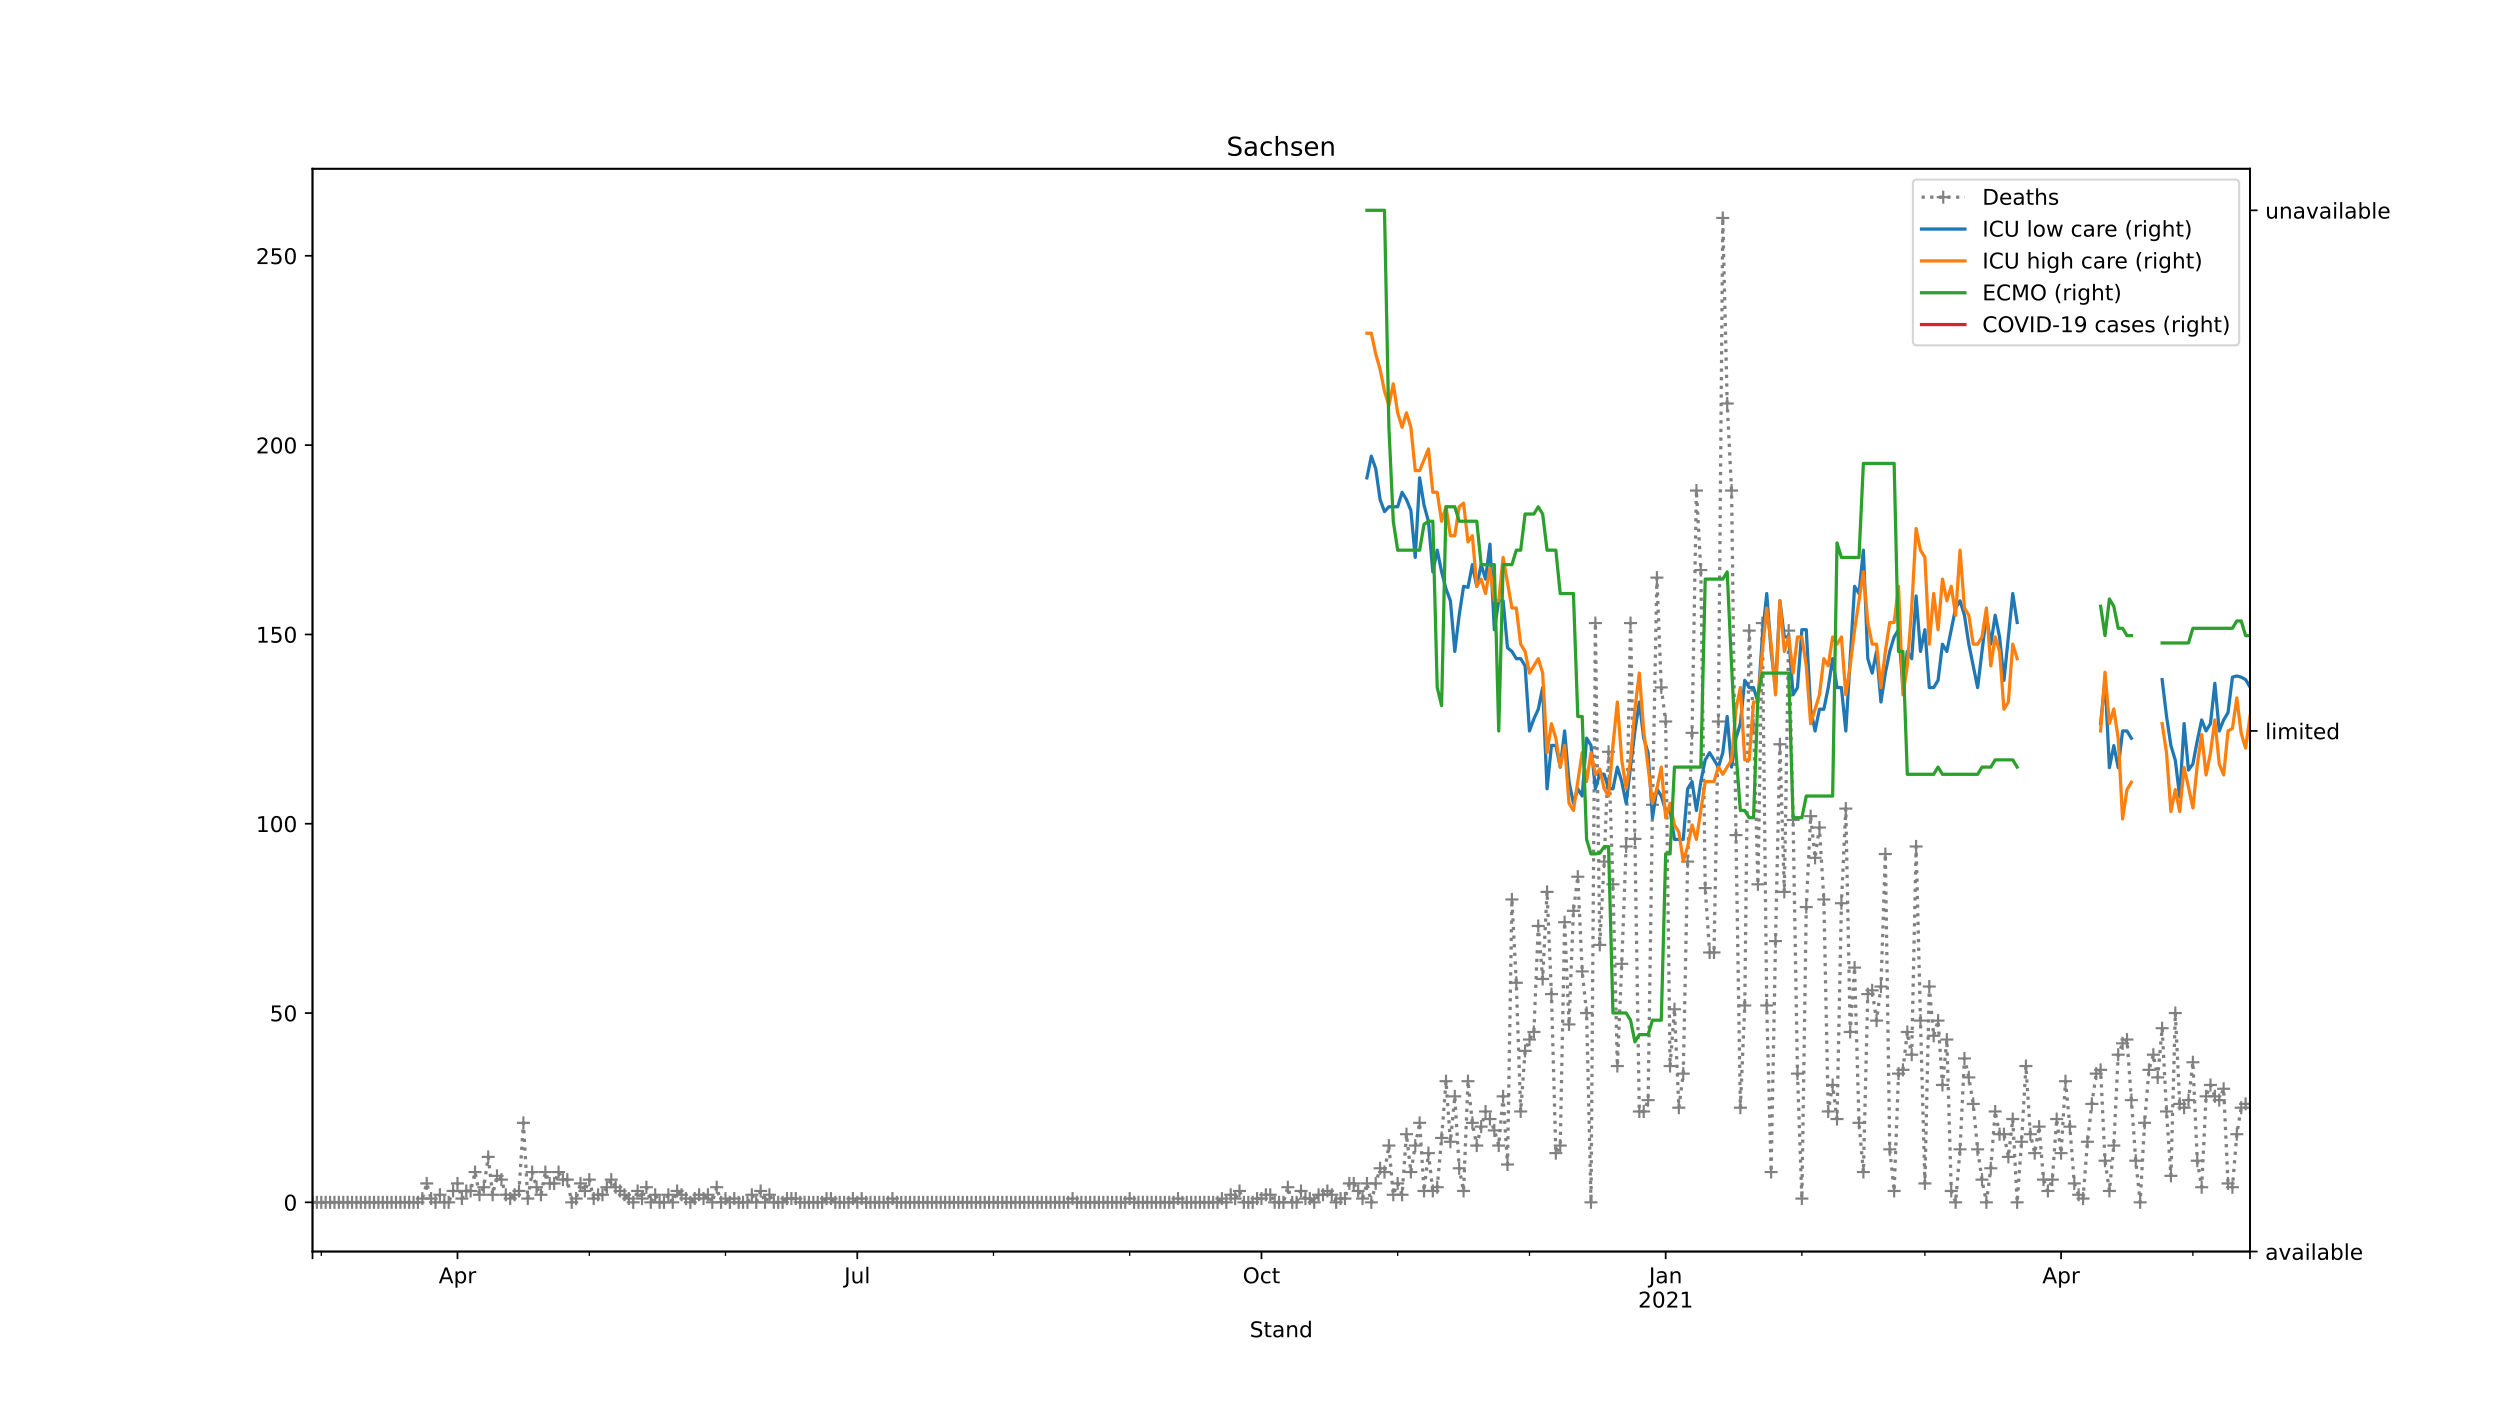 <?xml version="1.0" encoding="utf-8" standalone="no"?>
<!DOCTYPE svg PUBLIC "-//W3C//DTD SVG 1.1//EN"
  "http://www.w3.org/Graphics/SVG/1.1/DTD/svg11.dtd">
<!-- Created with matplotlib (https://matplotlib.org/) -->
<svg height="648pt" version="1.1" viewBox="0 0 1152 648" width="1152pt" xmlns="http://www.w3.org/2000/svg" xmlns:xlink="http://www.w3.org/1999/xlink">
 <defs>
  <style type="text/css">
*{stroke-linecap:butt;stroke-linejoin:round;}
  </style>
 </defs>
 <g id="figure_1">
  <g id="patch_1">
   <path d="M 0 648 
L 1152 648 
L 1152 0 
L 0 0 
z
" style="fill:#ffffff;"/>
  </g>
  <g id="axes_1">
   <g id="patch_2">
    <path d="M 144 576.72 
L 1036.8 576.72 
L 1036.8 77.76 
L 144 77.76 
z
" style="fill:#ffffff;"/>
   </g>
   <g id="matplotlib.axis_1">
    <g id="xtick_1">
     <g id="line2d_1">
      <defs>
       <path d="M 0 0 
L 0 3.5 
" id="m29980e0236" style="stroke:#000000;stroke-width:0.8;"/>
      </defs>
      <g>
       <use style="stroke:#000000;stroke-width:0.8;" x="144" xlink:href="#m29980e0236" y="576.72"/>
      </g>
     </g>
    </g>
    <g id="xtick_2">
     <g id="line2d_2">
      <g>
       <use style="stroke:#000000;stroke-width:0.8;" x="210.808" xlink:href="#m29980e0236" y="576.72"/>
      </g>
     </g>
     <g id="text_1">
      <!-- Apr -->
      <defs>
       <path d="M 34.188 63.188 
L 20.797 26.906 
L 47.609 26.906 
z
M 28.609 72.906 
L 39.797 72.906 
L 67.578 0 
L 57.328 0 
L 50.688 18.703 
L 17.828 18.703 
L 11.188 0 
L 0.781 0 
z
" id="DejaVuSans-65"/>
       <path d="M 18.109 8.203 
L 18.109 -20.797 
L 9.078 -20.797 
L 9.078 54.688 
L 18.109 54.688 
L 18.109 46.391 
Q 20.953 51.266 25.266 53.625 
Q 29.594 56 35.594 56 
Q 45.562 56 51.781 48.094 
Q 58.016 40.188 58.016 27.297 
Q 58.016 14.406 51.781 6.484 
Q 45.562 -1.422 35.594 -1.422 
Q 29.594 -1.422 25.266 0.953 
Q 20.953 3.328 18.109 8.203 
z
M 48.688 27.297 
Q 48.688 37.203 44.609 42.844 
Q 40.531 48.484 33.406 48.484 
Q 26.266 48.484 22.188 42.844 
Q 18.109 37.203 18.109 27.297 
Q 18.109 17.391 22.188 11.75 
Q 26.266 6.109 33.406 6.109 
Q 40.531 6.109 44.609 11.75 
Q 48.688 17.391 48.688 27.297 
z
" id="DejaVuSans-112"/>
       <path d="M 41.109 46.297 
Q 39.594 47.172 37.812 47.578 
Q 36.031 48 33.891 48 
Q 26.266 48 22.188 43.047 
Q 18.109 38.094 18.109 28.812 
L 18.109 0 
L 9.078 0 
L 9.078 54.688 
L 18.109 54.688 
L 18.109 46.188 
Q 20.953 51.172 25.484 53.578 
Q 30.031 56 36.531 56 
Q 37.453 56 38.578 55.875 
Q 39.703 55.766 41.062 55.516 
z
" id="DejaVuSans-114"/>
      </defs>
      <g transform="translate(202.158 591.318)scale(0.1 -0.1)">
       <use xlink:href="#DejaVuSans-65"/>
       <use x="68.408" xlink:href="#DejaVuSans-112"/>
       <use x="131.885" xlink:href="#DejaVuSans-114"/>
      </g>
     </g>
    </g>
    <g id="xtick_3">
     <g id="line2d_3">
      <g>
       <use style="stroke:#000000;stroke-width:0.8;" x="395.037" xlink:href="#m29980e0236" y="576.72"/>
      </g>
     </g>
     <g id="text_2">
      <!-- Jul -->
      <defs>
       <path d="M 9.812 72.906 
L 19.672 72.906 
L 19.672 5.078 
Q 19.672 -8.109 14.672 -14.062 
Q 9.672 -20.016 -1.422 -20.016 
L -5.172 -20.016 
L -5.172 -11.719 
L -2.094 -11.719 
Q 4.438 -11.719 7.125 -8.047 
Q 9.812 -4.391 9.812 5.078 
z
" id="DejaVuSans-74"/>
       <path d="M 8.5 21.578 
L 8.5 54.688 
L 17.484 54.688 
L 17.484 21.922 
Q 17.484 14.156 20.5 10.266 
Q 23.531 6.391 29.594 6.391 
Q 36.859 6.391 41.078 11.031 
Q 45.312 15.672 45.312 23.688 
L 45.312 54.688 
L 54.297 54.688 
L 54.297 0 
L 45.312 0 
L 45.312 8.406 
Q 42.047 3.422 37.719 1 
Q 33.406 -1.422 27.688 -1.422 
Q 18.266 -1.422 13.375 4.438 
Q 8.5 10.297 8.5 21.578 
z
M 31.109 56 
z
" id="DejaVuSans-117"/>
       <path d="M 9.422 75.984 
L 18.406 75.984 
L 18.406 0 
L 9.422 0 
z
" id="DejaVuSans-108"/>
      </defs>
      <g transform="translate(389.004 591.318)scale(0.1 -0.1)">
       <use xlink:href="#DejaVuSans-74"/>
       <use x="29.492" xlink:href="#DejaVuSans-117"/>
       <use x="92.871" xlink:href="#DejaVuSans-108"/>
      </g>
     </g>
    </g>
    <g id="xtick_4">
     <g id="line2d_4">
      <g>
       <use style="stroke:#000000;stroke-width:0.8;" x="581.29" xlink:href="#m29980e0236" y="576.72"/>
      </g>
     </g>
     <g id="text_3">
      <!-- Oct -->
      <defs>
       <path d="M 39.406 66.219 
Q 28.656 66.219 22.328 58.203 
Q 16.016 50.203 16.016 36.375 
Q 16.016 22.609 22.328 14.594 
Q 28.656 6.594 39.406 6.594 
Q 50.141 6.594 56.422 14.594 
Q 62.703 22.609 62.703 36.375 
Q 62.703 50.203 56.422 58.203 
Q 50.141 66.219 39.406 66.219 
z
M 39.406 74.219 
Q 54.734 74.219 63.906 63.938 
Q 73.094 53.656 73.094 36.375 
Q 73.094 19.141 63.906 8.859 
Q 54.734 -1.422 39.406 -1.422 
Q 24.031 -1.422 14.812 8.828 
Q 5.609 19.094 5.609 36.375 
Q 5.609 53.656 14.812 63.938 
Q 24.031 74.219 39.406 74.219 
z
" id="DejaVuSans-79"/>
       <path d="M 48.781 52.594 
L 48.781 44.188 
Q 44.969 46.297 41.141 47.344 
Q 37.312 48.391 33.406 48.391 
Q 24.656 48.391 19.812 42.844 
Q 14.984 37.312 14.984 27.297 
Q 14.984 17.281 19.812 11.734 
Q 24.656 6.203 33.406 6.203 
Q 37.312 6.203 41.141 7.25 
Q 44.969 8.297 48.781 10.406 
L 48.781 2.094 
Q 45.016 0.344 40.984 -0.531 
Q 36.969 -1.422 32.422 -1.422 
Q 20.062 -1.422 12.781 6.344 
Q 5.516 14.109 5.516 27.297 
Q 5.516 40.672 12.859 48.328 
Q 20.219 56 33.016 56 
Q 37.156 56 41.109 55.141 
Q 45.062 54.297 48.781 52.594 
z
" id="DejaVuSans-99"/>
       <path d="M 18.312 70.219 
L 18.312 54.688 
L 36.812 54.688 
L 36.812 47.703 
L 18.312 47.703 
L 18.312 18.016 
Q 18.312 11.328 20.141 9.422 
Q 21.969 7.516 27.594 7.516 
L 36.812 7.516 
L 36.812 0 
L 27.594 0 
Q 17.188 0 13.234 3.875 
Q 9.281 7.766 9.281 18.016 
L 9.281 47.703 
L 2.688 47.703 
L 2.688 54.688 
L 9.281 54.688 
L 9.281 70.219 
z
" id="DejaVuSans-116"/>
      </defs>
      <g transform="translate(572.644 591.318)scale(0.1 -0.1)">
       <use xlink:href="#DejaVuSans-79"/>
       <use x="78.711" xlink:href="#DejaVuSans-99"/>
       <use x="133.691" xlink:href="#DejaVuSans-116"/>
      </g>
     </g>
    </g>
    <g id="xtick_5">
     <g id="line2d_5">
      <g>
       <use style="stroke:#000000;stroke-width:0.8;" x="767.543" xlink:href="#m29980e0236" y="576.72"/>
      </g>
     </g>
     <g id="text_4">
      <!-- Jan -->
      <defs>
       <path d="M 34.281 27.484 
Q 23.391 27.484 19.188 25 
Q 14.984 22.516 14.984 16.5 
Q 14.984 11.719 18.141 8.906 
Q 21.297 6.109 26.703 6.109 
Q 34.188 6.109 38.703 11.406 
Q 43.219 16.703 43.219 25.484 
L 43.219 27.484 
z
M 52.203 31.203 
L 52.203 0 
L 43.219 0 
L 43.219 8.297 
Q 40.141 3.328 35.547 0.953 
Q 30.953 -1.422 24.312 -1.422 
Q 15.922 -1.422 10.953 3.297 
Q 6 8.016 6 15.922 
Q 6 25.141 12.172 29.828 
Q 18.359 34.516 30.609 34.516 
L 43.219 34.516 
L 43.219 35.406 
Q 43.219 41.609 39.141 45 
Q 35.062 48.391 27.688 48.391 
Q 23 48.391 18.547 47.266 
Q 14.109 46.141 10.016 43.891 
L 10.016 52.203 
Q 14.938 54.109 19.578 55.047 
Q 24.219 56 28.609 56 
Q 40.484 56 46.344 49.844 
Q 52.203 43.703 52.203 31.203 
z
" id="DejaVuSans-97"/>
       <path d="M 54.891 33.016 
L 54.891 0 
L 45.906 0 
L 45.906 32.719 
Q 45.906 40.484 42.875 44.328 
Q 39.844 48.188 33.797 48.188 
Q 26.516 48.188 22.312 43.547 
Q 18.109 38.922 18.109 30.906 
L 18.109 0 
L 9.078 0 
L 9.078 54.688 
L 18.109 54.688 
L 18.109 46.188 
Q 21.344 51.125 25.703 53.562 
Q 30.078 56 35.797 56 
Q 45.219 56 50.047 50.172 
Q 54.891 44.344 54.891 33.016 
z
" id="DejaVuSans-110"/>
      </defs>
      <g transform="translate(759.835 591.318)scale(0.1 -0.1)">
       <use xlink:href="#DejaVuSans-74"/>
       <use x="29.492" xlink:href="#DejaVuSans-97"/>
       <use x="90.771" xlink:href="#DejaVuSans-110"/>
      </g>
      <!-- 2021 -->
      <defs>
       <path d="M 19.188 8.297 
L 53.609 8.297 
L 53.609 0 
L 7.328 0 
L 7.328 8.297 
Q 12.938 14.109 22.625 23.891 
Q 32.328 33.688 34.812 36.531 
Q 39.547 41.844 41.422 45.531 
Q 43.312 49.219 43.312 52.781 
Q 43.312 58.594 39.234 62.25 
Q 35.156 65.922 28.609 65.922 
Q 23.969 65.922 18.812 64.312 
Q 13.672 62.703 7.812 59.422 
L 7.812 69.391 
Q 13.766 71.781 18.938 73 
Q 24.125 74.219 28.422 74.219 
Q 39.75 74.219 46.484 68.547 
Q 53.219 62.891 53.219 53.422 
Q 53.219 48.922 51.531 44.891 
Q 49.859 40.875 45.406 35.406 
Q 44.188 33.984 37.641 27.219 
Q 31.109 20.453 19.188 8.297 
z
" id="DejaVuSans-50"/>
       <path d="M 31.781 66.406 
Q 24.172 66.406 20.328 58.906 
Q 16.5 51.422 16.5 36.375 
Q 16.5 21.391 20.328 13.891 
Q 24.172 6.391 31.781 6.391 
Q 39.453 6.391 43.281 13.891 
Q 47.125 21.391 47.125 36.375 
Q 47.125 51.422 43.281 58.906 
Q 39.453 66.406 31.781 66.406 
z
M 31.781 74.219 
Q 44.047 74.219 50.516 64.516 
Q 56.984 54.828 56.984 36.375 
Q 56.984 17.969 50.516 8.266 
Q 44.047 -1.422 31.781 -1.422 
Q 19.531 -1.422 13.062 8.266 
Q 6.594 17.969 6.594 36.375 
Q 6.594 54.828 13.062 64.516 
Q 19.531 74.219 31.781 74.219 
z
" id="DejaVuSans-48"/>
       <path d="M 12.406 8.297 
L 28.516 8.297 
L 28.516 63.922 
L 10.984 60.406 
L 10.984 69.391 
L 28.422 72.906 
L 38.281 72.906 
L 38.281 8.297 
L 54.391 8.297 
L 54.391 0 
L 12.406 0 
z
" id="DejaVuSans-49"/>
      </defs>
      <g transform="translate(754.818 602.516)scale(0.1 -0.1)">
       <use xlink:href="#DejaVuSans-50"/>
       <use x="63.623" xlink:href="#DejaVuSans-48"/>
       <use x="127.246" xlink:href="#DejaVuSans-50"/>
       <use x="190.869" xlink:href="#DejaVuSans-49"/>
      </g>
     </g>
    </g>
    <g id="xtick_6">
     <g id="line2d_6">
      <g>
       <use style="stroke:#000000;stroke-width:0.8;" x="949.747" xlink:href="#m29980e0236" y="576.72"/>
      </g>
     </g>
     <g id="text_5">
      <!-- Apr -->
      <g transform="translate(941.097 591.318)scale(0.1 -0.1)">
       <use xlink:href="#DejaVuSans-65"/>
       <use x="68.408" xlink:href="#DejaVuSans-112"/>
       <use x="131.885" xlink:href="#DejaVuSans-114"/>
      </g>
     </g>
    </g>
    <g id="xtick_7">
     <g id="line2d_7">
      <g>
       <use style="stroke:#000000;stroke-width:0.8;" x="1036.8" xlink:href="#m29980e0236" y="576.72"/>
      </g>
     </g>
    </g>
    <g id="xtick_8">
     <g id="line2d_8">
      <defs>
       <path d="M 0 0 
L 0 2 
" id="mdf034c3530" style="stroke:#000000;stroke-width:0.6;"/>
      </defs>
      <g>
       <use style="stroke:#000000;stroke-width:0.6;" x="148.049" xlink:href="#mdf034c3530" y="576.72"/>
      </g>
     </g>
    </g>
    <g id="xtick_9">
     <g id="line2d_9">
      <g>
       <use style="stroke:#000000;stroke-width:0.6;" x="271.543" xlink:href="#mdf034c3530" y="576.72"/>
      </g>
     </g>
    </g>
    <g id="xtick_10">
     <g id="line2d_10">
      <g>
       <use style="stroke:#000000;stroke-width:0.6;" x="334.302" xlink:href="#mdf034c3530" y="576.72"/>
      </g>
     </g>
    </g>
    <g id="xtick_11">
     <g id="line2d_11">
      <g>
       <use style="stroke:#000000;stroke-width:0.6;" x="457.796" xlink:href="#mdf034c3530" y="576.72"/>
      </g>
     </g>
    </g>
    <g id="xtick_12">
     <g id="line2d_12">
      <g>
       <use style="stroke:#000000;stroke-width:0.6;" x="520.555" xlink:href="#mdf034c3530" y="576.72"/>
      </g>
     </g>
    </g>
    <g id="xtick_13">
     <g id="line2d_13">
      <g>
       <use style="stroke:#000000;stroke-width:0.6;" x="644.049" xlink:href="#mdf034c3530" y="576.72"/>
      </g>
     </g>
    </g>
    <g id="xtick_14">
     <g id="line2d_14">
      <g>
       <use style="stroke:#000000;stroke-width:0.6;" x="704.784" xlink:href="#mdf034c3530" y="576.72"/>
      </g>
     </g>
    </g>
    <g id="xtick_15">
     <g id="line2d_15">
      <g>
       <use style="stroke:#000000;stroke-width:0.6;" x="830.302" xlink:href="#mdf034c3530" y="576.72"/>
      </g>
     </g>
    </g>
    <g id="xtick_16">
     <g id="line2d_16">
      <g>
       <use style="stroke:#000000;stroke-width:0.6;" x="886.988" xlink:href="#mdf034c3530" y="576.72"/>
      </g>
     </g>
    </g>
    <g id="xtick_17">
     <g id="line2d_17">
      <g>
       <use style="stroke:#000000;stroke-width:0.6;" x="1010.482" xlink:href="#mdf034c3530" y="576.72"/>
      </g>
     </g>
    </g>
    <g id="text_6">
     <!-- Stand -->
     <defs>
      <path d="M 53.516 70.516 
L 53.516 60.891 
Q 47.906 63.578 42.922 64.891 
Q 37.938 66.219 33.297 66.219 
Q 25.25 66.219 20.875 63.094 
Q 16.5 59.969 16.5 54.203 
Q 16.5 49.359 19.406 46.891 
Q 22.312 44.438 30.422 42.922 
L 36.375 41.703 
Q 47.406 39.594 52.656 34.297 
Q 57.906 29 57.906 20.125 
Q 57.906 9.516 50.797 4.047 
Q 43.703 -1.422 29.984 -1.422 
Q 24.812 -1.422 18.969 -0.25 
Q 13.141 0.922 6.891 3.219 
L 6.891 13.375 
Q 12.891 10.016 18.656 8.297 
Q 24.422 6.594 29.984 6.594 
Q 38.422 6.594 43.016 9.906 
Q 47.609 13.234 47.609 19.391 
Q 47.609 24.75 44.312 27.781 
Q 41.016 30.812 33.5 32.328 
L 27.484 33.5 
Q 16.453 35.688 11.516 40.375 
Q 6.594 45.062 6.594 53.422 
Q 6.594 63.094 13.406 68.656 
Q 20.219 74.219 32.172 74.219 
Q 37.312 74.219 42.625 73.281 
Q 47.953 72.359 53.516 70.516 
z
" id="DejaVuSans-83"/>
      <path d="M 45.406 46.391 
L 45.406 75.984 
L 54.391 75.984 
L 54.391 0 
L 45.406 0 
L 45.406 8.203 
Q 42.578 3.328 38.25 0.953 
Q 33.938 -1.422 27.875 -1.422 
Q 17.969 -1.422 11.734 6.484 
Q 5.516 14.406 5.516 27.297 
Q 5.516 40.188 11.734 48.094 
Q 17.969 56 27.875 56 
Q 33.938 56 38.25 53.625 
Q 42.578 51.266 45.406 46.391 
z
M 14.797 27.297 
Q 14.797 17.391 18.875 11.75 
Q 22.953 6.109 30.078 6.109 
Q 37.203 6.109 41.297 11.75 
Q 45.406 17.391 45.406 27.297 
Q 45.406 37.203 41.297 42.844 
Q 37.203 48.484 30.078 48.484 
Q 22.953 48.484 18.875 42.844 
Q 14.797 37.203 14.797 27.297 
z
" id="DejaVuSans-100"/>
     </defs>
     <g transform="translate(575.859 616.194)scale(0.1 -0.1)">
      <use xlink:href="#DejaVuSans-83"/>
      <use x="63.477" xlink:href="#DejaVuSans-116"/>
      <use x="102.686" xlink:href="#DejaVuSans-97"/>
      <use x="163.965" xlink:href="#DejaVuSans-110"/>
      <use x="227.344" xlink:href="#DejaVuSans-100"/>
     </g>
    </g>
   </g>
   <g id="matplotlib.axis_2">
    <g id="ytick_1">
     <g id="line2d_18">
      <defs>
       <path d="M 0 0 
L -3.5 0 
" id="m4727279607" style="stroke:#000000;stroke-width:0.8;"/>
      </defs>
      <g>
       <use style="stroke:#000000;stroke-width:0.8;" x="144" xlink:href="#m4727279607" y="554.04"/>
      </g>
     </g>
     <g id="text_7">
      <!-- 0 -->
      <g transform="translate(130.637 557.839)scale(0.1 -0.1)">
       <use xlink:href="#DejaVuSans-48"/>
      </g>
     </g>
    </g>
    <g id="ytick_2">
     <g id="line2d_19">
      <g>
       <use style="stroke:#000000;stroke-width:0.8;" x="144" xlink:href="#m4727279607" y="466.809"/>
      </g>
     </g>
     <g id="text_8">
      <!-- 50 -->
      <defs>
       <path d="M 10.797 72.906 
L 49.516 72.906 
L 49.516 64.594 
L 19.828 64.594 
L 19.828 46.734 
Q 21.969 47.469 24.109 47.828 
Q 26.266 48.188 28.422 48.188 
Q 40.625 48.188 47.75 41.5 
Q 54.891 34.812 54.891 23.391 
Q 54.891 11.625 47.562 5.094 
Q 40.234 -1.422 26.906 -1.422 
Q 22.312 -1.422 17.547 -0.641 
Q 12.797 0.141 7.719 1.703 
L 7.719 11.625 
Q 12.109 9.234 16.797 8.062 
Q 21.484 6.891 26.703 6.891 
Q 35.156 6.891 40.078 11.328 
Q 45.016 15.766 45.016 23.391 
Q 45.016 31 40.078 35.438 
Q 35.156 39.891 26.703 39.891 
Q 22.75 39.891 18.812 39.016 
Q 14.891 38.141 10.797 36.281 
z
" id="DejaVuSans-53"/>
      </defs>
      <g transform="translate(124.275 470.608)scale(0.1 -0.1)">
       <use xlink:href="#DejaVuSans-53"/>
       <use x="63.623" xlink:href="#DejaVuSans-48"/>
      </g>
     </g>
    </g>
    <g id="ytick_3">
     <g id="line2d_20">
      <g>
       <use style="stroke:#000000;stroke-width:0.8;" x="144" xlink:href="#m4727279607" y="379.578"/>
      </g>
     </g>
     <g id="text_9">
      <!-- 100 -->
      <g transform="translate(117.912 383.378)scale(0.1 -0.1)">
       <use xlink:href="#DejaVuSans-49"/>
       <use x="63.623" xlink:href="#DejaVuSans-48"/>
       <use x="127.246" xlink:href="#DejaVuSans-48"/>
      </g>
     </g>
    </g>
    <g id="ytick_4">
     <g id="line2d_21">
      <g>
       <use style="stroke:#000000;stroke-width:0.8;" x="144" xlink:href="#m4727279607" y="292.348"/>
      </g>
     </g>
     <g id="text_10">
      <!-- 150 -->
      <g transform="translate(117.912 296.147)scale(0.1 -0.1)">
       <use xlink:href="#DejaVuSans-49"/>
       <use x="63.623" xlink:href="#DejaVuSans-53"/>
       <use x="127.246" xlink:href="#DejaVuSans-48"/>
      </g>
     </g>
    </g>
    <g id="ytick_5">
     <g id="line2d_22">
      <g>
       <use style="stroke:#000000;stroke-width:0.8;" x="144" xlink:href="#m4727279607" y="205.117"/>
      </g>
     </g>
     <g id="text_11">
      <!-- 200 -->
      <g transform="translate(117.912 208.916)scale(0.1 -0.1)">
       <use xlink:href="#DejaVuSans-50"/>
       <use x="63.623" xlink:href="#DejaVuSans-48"/>
       <use x="127.246" xlink:href="#DejaVuSans-48"/>
      </g>
     </g>
    </g>
    <g id="ytick_6">
     <g id="line2d_23">
      <g>
       <use style="stroke:#000000;stroke-width:0.8;" x="144" xlink:href="#m4727279607" y="117.886"/>
      </g>
     </g>
     <g id="text_12">
      <!-- 250 -->
      <g transform="translate(117.912 121.685)scale(0.1 -0.1)">
       <use xlink:href="#DejaVuSans-50"/>
       <use x="63.623" xlink:href="#DejaVuSans-53"/>
       <use x="127.246" xlink:href="#DejaVuSans-48"/>
      </g>
     </g>
    </g>
   </g>
   <g id="line2d_24">
    <path clip-path="url(#p11386681b8)" d="M 144 554.04 
L 192.588 554.04 
L 194.612 552.295 
L 196.637 545.317 
L 198.661 552.295 
L 200.686 554.04 
L 202.71 550.551 
L 204.735 554.04 
L 206.759 554.04 
L 208.784 548.806 
L 210.808 545.317 
L 212.833 552.295 
L 214.857 548.806 
L 216.882 548.806 
L 218.906 540.083 
L 220.931 550.551 
L 222.955 547.062 
L 224.98 533.105 
L 227.004 550.551 
L 229.029 541.828 
L 231.053 543.572 
L 233.078 550.551 
L 235.102 552.295 
L 239.151 548.806 
L 241.176 517.403 
L 243.2 552.295 
L 245.224 540.083 
L 247.249 547.062 
L 249.273 550.551 
L 251.298 540.083 
L 253.322 545.317 
L 255.347 545.317 
L 257.371 540.083 
L 259.396 543.572 
L 261.42 543.572 
L 263.445 554.04 
L 265.469 552.295 
L 267.494 545.317 
L 269.518 548.806 
L 271.543 543.572 
L 273.567 552.295 
L 275.592 550.551 
L 277.616 550.551 
L 281.665 543.572 
L 283.69 547.062 
L 291.788 554.04 
L 293.812 548.806 
L 295.837 552.295 
L 297.861 547.062 
L 299.886 554.04 
L 301.91 550.551 
L 303.935 554.04 
L 305.959 554.04 
L 307.984 550.551 
L 310.008 554.04 
L 312.033 548.806 
L 318.106 554.04 
L 322.155 550.551 
L 324.18 552.295 
L 326.204 550.551 
L 328.229 554.04 
L 330.253 547.062 
L 332.278 554.04 
L 334.302 552.295 
L 336.327 554.04 
L 338.351 552.295 
L 340.376 554.04 
L 344.424 554.04 
L 346.449 550.551 
L 348.473 554.04 
L 350.498 548.806 
L 352.522 554.04 
L 354.547 550.551 
L 356.571 554.04 
L 360.62 554.04 
L 362.645 552.295 
L 366.694 552.295 
L 368.718 554.04 
L 378.841 554.04 
L 380.865 552.295 
L 382.89 552.295 
L 384.914 554.04 
L 390.988 554.04 
L 393.012 552.295 
L 395.037 554.04 
L 397.061 552.295 
L 399.086 554.04 
L 409.208 554.04 
L 411.233 552.295 
L 413.257 554.04 
L 492.212 554.04 
L 494.237 552.295 
L 496.261 554.04 
L 518.531 554.04 
L 520.555 552.295 
L 522.58 554.04 
L 540.8 554.04 
L 542.824 552.295 
L 544.849 554.04 
L 561.045 554.04 
L 563.069 552.295 
L 565.094 554.04 
L 567.118 550.551 
L 569.143 552.295 
L 571.167 548.806 
L 573.192 554.04 
L 577.241 554.04 
L 579.265 552.295 
L 581.29 552.295 
L 583.314 550.551 
L 585.339 550.551 
L 587.363 554.04 
L 591.412 554.04 
L 593.437 547.062 
L 595.461 554.04 
L 597.486 554.04 
L 599.51 548.806 
L 601.535 552.295 
L 603.559 552.295 
L 605.584 554.04 
L 607.608 550.551 
L 609.633 550.551 
L 611.657 548.806 
L 613.682 550.551 
L 615.706 554.04 
L 617.731 552.295 
L 619.755 552.295 
L 621.78 545.317 
L 623.804 545.317 
L 627.853 552.295 
L 629.878 545.317 
L 631.902 554.04 
L 633.927 545.317 
L 635.951 538.338 
L 637.976 540.083 
L 640 527.871 
L 642.024 550.551 
L 644.049 545.317 
L 646.073 550.551 
L 648.098 522.637 
L 650.122 540.083 
L 652.147 527.871 
L 654.171 517.403 
L 656.196 548.806 
L 658.22 531.36 
L 660.245 548.806 
L 662.269 547.062 
L 664.294 524.382 
L 666.318 498.212 
L 668.343 526.126 
L 670.367 505.191 
L 672.392 538.338 
L 674.416 548.806 
L 676.441 498.212 
L 678.465 517.403 
L 680.49 527.871 
L 682.514 519.148 
L 684.539 512.169 
L 686.563 515.658 
L 688.588 520.892 
L 690.612 527.871 
L 692.637 505.191 
L 694.661 536.594 
L 696.686 414.471 
L 698.71 452.852 
L 700.735 512.169 
L 702.759 484.255 
L 704.784 479.022 
L 706.808 475.532 
L 708.833 426.683 
L 710.857 451.108 
L 712.882 410.982 
L 714.906 458.086 
L 716.931 531.36 
L 718.955 527.871 
L 720.98 424.938 
L 723.004 472.043 
L 725.029 419.705 
L 727.053 404.003 
L 729.078 447.618 
L 731.102 466.809 
L 733.127 554.04 
L 735.151 287.114 
L 737.176 435.406 
L 739.2 397.025 
L 741.224 346.431 
L 743.249 407.492 
L 745.273 491.234 
L 747.298 444.129 
L 749.322 390.046 
L 751.347 287.114 
L 753.371 386.557 
L 755.396 512.169 
L 757.42 512.169 
L 759.445 506.935 
L 761.469 370.855 
L 763.494 266.178 
L 765.518 316.772 
L 767.543 332.474 
L 769.567 491.234 
L 771.592 465.065 
L 773.616 510.425 
L 775.641 494.723 
L 777.665 397.025 
L 779.69 337.708 
L 781.714 226.052 
L 783.739 262.689 
L 785.763 409.237 
L 787.788 438.895 
L 789.812 438.895 
L 791.837 332.474 
L 793.861 100.44 
L 795.886 185.926 
L 797.91 226.052 
L 799.935 384.812 
L 801.959 510.425 
L 803.984 463.32 
L 806.008 290.603 
L 808.033 334.218 
L 810.057 407.492 
L 812.082 287.114 
L 814.106 463.32 
L 816.131 540.083 
L 818.155 433.662 
L 820.18 342.942 
L 822.204 410.982 
L 824.229 290.603 
L 826.253 377.834 
L 828.278 494.723 
L 830.302 552.295 
L 832.327 417.96 
L 834.351 376.089 
L 836.376 395.28 
L 838.4 381.323 
L 840.424 414.471 
L 842.449 512.169 
L 844.473 499.957 
L 846.498 515.658 
L 848.522 416.215 
L 850.547 372.6 
L 852.571 475.532 
L 854.596 445.874 
L 856.62 517.403 
L 858.645 540.083 
L 860.669 458.086 
L 862.694 456.342 
L 864.718 470.298 
L 866.743 454.597 
L 868.767 393.535 
L 870.792 529.615 
L 872.816 548.806 
L 874.841 494.723 
L 876.865 492.978 
L 878.89 475.532 
L 880.914 486 
L 882.939 390.046 
L 884.963 470.298 
L 886.988 545.317 
L 889.012 454.597 
L 891.037 477.277 
L 893.061 470.298 
L 895.086 499.957 
L 897.11 479.022 
L 899.135 548.806 
L 901.159 554.04 
L 903.184 529.615 
L 905.208 487.745 
L 907.233 496.468 
L 909.257 508.68 
L 911.282 529.615 
L 913.306 543.572 
L 915.331 554.04 
L 917.355 538.338 
L 919.38 512.169 
L 921.404 522.637 
L 923.429 522.637 
L 925.453 533.105 
L 927.478 515.658 
L 929.502 554.04 
L 931.527 526.126 
L 933.551 491.234 
L 935.576 522.637 
L 937.6 531.36 
L 939.624 519.148 
L 941.649 543.572 
L 943.673 548.806 
L 945.698 543.572 
L 947.722 515.658 
L 949.747 531.36 
L 951.771 498.212 
L 953.796 519.148 
L 955.82 545.317 
L 957.845 550.551 
L 959.869 552.295 
L 961.894 526.126 
L 963.918 508.68 
L 965.943 494.723 
L 967.967 492.978 
L 969.992 534.849 
L 972.016 548.806 
L 974.041 527.871 
L 976.065 486 
L 978.09 480.766 
L 980.114 479.022 
L 984.163 534.849 
L 986.188 554.04 
L 988.212 517.403 
L 990.237 492.978 
L 992.261 486 
L 994.286 496.468 
L 996.31 473.788 
L 998.335 512.169 
L 1000.359 541.828 
L 1002.384 466.809 
L 1004.408 508.68 
L 1006.433 510.425 
L 1008.457 506.935 
L 1010.482 489.489 
L 1012.506 534.849 
L 1014.531 547.062 
L 1016.555 505.191 
L 1018.58 499.957 
L 1020.604 505.191 
L 1022.629 506.935 
L 1024.653 501.702 
L 1026.678 545.317 
L 1028.702 547.062 
L 1030.727 522.637 
L 1032.751 510.425 
L 1034.776 508.68 
L 1036.8 510.425 
L 1036.8 510.425 
" style="fill:none;stroke:#808080;stroke-dasharray:1.5,2.475;stroke-dashoffset:0;stroke-width:1.5;"/>
    <defs>
     <path d="M -3 0 
L 3 0 
M 0 3 
L 0 -3 
" id="m619d21d7c4" style="stroke:#808080;"/>
    </defs>
    <g clip-path="url(#p11386681b8)">
     <use style="fill:#808080;stroke:#808080;" x="144" xlink:href="#m619d21d7c4" y="554.04"/>
     <use style="fill:#808080;stroke:#808080;" x="146.024" xlink:href="#m619d21d7c4" y="554.04"/>
     <use style="fill:#808080;stroke:#808080;" x="148.049" xlink:href="#m619d21d7c4" y="554.04"/>
     <use style="fill:#808080;stroke:#808080;" x="150.073" xlink:href="#m619d21d7c4" y="554.04"/>
     <use style="fill:#808080;stroke:#808080;" x="152.098" xlink:href="#m619d21d7c4" y="554.04"/>
     <use style="fill:#808080;stroke:#808080;" x="154.122" xlink:href="#m619d21d7c4" y="554.04"/>
     <use style="fill:#808080;stroke:#808080;" x="156.147" xlink:href="#m619d21d7c4" y="554.04"/>
     <use style="fill:#808080;stroke:#808080;" x="158.171" xlink:href="#m619d21d7c4" y="554.04"/>
     <use style="fill:#808080;stroke:#808080;" x="160.196" xlink:href="#m619d21d7c4" y="554.04"/>
     <use style="fill:#808080;stroke:#808080;" x="162.22" xlink:href="#m619d21d7c4" y="554.04"/>
     <use style="fill:#808080;stroke:#808080;" x="164.245" xlink:href="#m619d21d7c4" y="554.04"/>
     <use style="fill:#808080;stroke:#808080;" x="166.269" xlink:href="#m619d21d7c4" y="554.04"/>
     <use style="fill:#808080;stroke:#808080;" x="168.294" xlink:href="#m619d21d7c4" y="554.04"/>
     <use style="fill:#808080;stroke:#808080;" x="170.318" xlink:href="#m619d21d7c4" y="554.04"/>
     <use style="fill:#808080;stroke:#808080;" x="172.343" xlink:href="#m619d21d7c4" y="554.04"/>
     <use style="fill:#808080;stroke:#808080;" x="174.367" xlink:href="#m619d21d7c4" y="554.04"/>
     <use style="fill:#808080;stroke:#808080;" x="176.392" xlink:href="#m619d21d7c4" y="554.04"/>
     <use style="fill:#808080;stroke:#808080;" x="178.416" xlink:href="#m619d21d7c4" y="554.04"/>
     <use style="fill:#808080;stroke:#808080;" x="180.441" xlink:href="#m619d21d7c4" y="554.04"/>
     <use style="fill:#808080;stroke:#808080;" x="182.465" xlink:href="#m619d21d7c4" y="554.04"/>
     <use style="fill:#808080;stroke:#808080;" x="184.49" xlink:href="#m619d21d7c4" y="554.04"/>
     <use style="fill:#808080;stroke:#808080;" x="186.514" xlink:href="#m619d21d7c4" y="554.04"/>
     <use style="fill:#808080;stroke:#808080;" x="188.539" xlink:href="#m619d21d7c4" y="554.04"/>
     <use style="fill:#808080;stroke:#808080;" x="190.563" xlink:href="#m619d21d7c4" y="554.04"/>
     <use style="fill:#808080;stroke:#808080;" x="192.588" xlink:href="#m619d21d7c4" y="554.04"/>
     <use style="fill:#808080;stroke:#808080;" x="194.612" xlink:href="#m619d21d7c4" y="552.295"/>
     <use style="fill:#808080;stroke:#808080;" x="196.637" xlink:href="#m619d21d7c4" y="545.317"/>
     <use style="fill:#808080;stroke:#808080;" x="198.661" xlink:href="#m619d21d7c4" y="552.295"/>
     <use style="fill:#808080;stroke:#808080;" x="200.686" xlink:href="#m619d21d7c4" y="554.04"/>
     <use style="fill:#808080;stroke:#808080;" x="202.71" xlink:href="#m619d21d7c4" y="550.551"/>
     <use style="fill:#808080;stroke:#808080;" x="204.735" xlink:href="#m619d21d7c4" y="554.04"/>
     <use style="fill:#808080;stroke:#808080;" x="206.759" xlink:href="#m619d21d7c4" y="554.04"/>
     <use style="fill:#808080;stroke:#808080;" x="208.784" xlink:href="#m619d21d7c4" y="548.806"/>
     <use style="fill:#808080;stroke:#808080;" x="210.808" xlink:href="#m619d21d7c4" y="545.317"/>
     <use style="fill:#808080;stroke:#808080;" x="212.833" xlink:href="#m619d21d7c4" y="552.295"/>
     <use style="fill:#808080;stroke:#808080;" x="214.857" xlink:href="#m619d21d7c4" y="548.806"/>
     <use style="fill:#808080;stroke:#808080;" x="216.882" xlink:href="#m619d21d7c4" y="548.806"/>
     <use style="fill:#808080;stroke:#808080;" x="218.906" xlink:href="#m619d21d7c4" y="540.083"/>
     <use style="fill:#808080;stroke:#808080;" x="220.931" xlink:href="#m619d21d7c4" y="550.551"/>
     <use style="fill:#808080;stroke:#808080;" x="222.955" xlink:href="#m619d21d7c4" y="547.062"/>
     <use style="fill:#808080;stroke:#808080;" x="224.98" xlink:href="#m619d21d7c4" y="533.105"/>
     <use style="fill:#808080;stroke:#808080;" x="227.004" xlink:href="#m619d21d7c4" y="550.551"/>
     <use style="fill:#808080;stroke:#808080;" x="229.029" xlink:href="#m619d21d7c4" y="541.828"/>
     <use style="fill:#808080;stroke:#808080;" x="231.053" xlink:href="#m619d21d7c4" y="543.572"/>
     <use style="fill:#808080;stroke:#808080;" x="233.078" xlink:href="#m619d21d7c4" y="550.551"/>
     <use style="fill:#808080;stroke:#808080;" x="235.102" xlink:href="#m619d21d7c4" y="552.295"/>
     <use style="fill:#808080;stroke:#808080;" x="237.127" xlink:href="#m619d21d7c4" y="550.551"/>
     <use style="fill:#808080;stroke:#808080;" x="239.151" xlink:href="#m619d21d7c4" y="548.806"/>
     <use style="fill:#808080;stroke:#808080;" x="241.176" xlink:href="#m619d21d7c4" y="517.403"/>
     <use style="fill:#808080;stroke:#808080;" x="243.2" xlink:href="#m619d21d7c4" y="552.295"/>
     <use style="fill:#808080;stroke:#808080;" x="245.224" xlink:href="#m619d21d7c4" y="540.083"/>
     <use style="fill:#808080;stroke:#808080;" x="247.249" xlink:href="#m619d21d7c4" y="547.062"/>
     <use style="fill:#808080;stroke:#808080;" x="249.273" xlink:href="#m619d21d7c4" y="550.551"/>
     <use style="fill:#808080;stroke:#808080;" x="251.298" xlink:href="#m619d21d7c4" y="540.083"/>
     <use style="fill:#808080;stroke:#808080;" x="253.322" xlink:href="#m619d21d7c4" y="545.317"/>
     <use style="fill:#808080;stroke:#808080;" x="255.347" xlink:href="#m619d21d7c4" y="545.317"/>
     <use style="fill:#808080;stroke:#808080;" x="257.371" xlink:href="#m619d21d7c4" y="540.083"/>
     <use style="fill:#808080;stroke:#808080;" x="259.396" xlink:href="#m619d21d7c4" y="543.572"/>
     <use style="fill:#808080;stroke:#808080;" x="261.42" xlink:href="#m619d21d7c4" y="543.572"/>
     <use style="fill:#808080;stroke:#808080;" x="263.445" xlink:href="#m619d21d7c4" y="554.04"/>
     <use style="fill:#808080;stroke:#808080;" x="265.469" xlink:href="#m619d21d7c4" y="552.295"/>
     <use style="fill:#808080;stroke:#808080;" x="267.494" xlink:href="#m619d21d7c4" y="545.317"/>
     <use style="fill:#808080;stroke:#808080;" x="269.518" xlink:href="#m619d21d7c4" y="548.806"/>
     <use style="fill:#808080;stroke:#808080;" x="271.543" xlink:href="#m619d21d7c4" y="543.572"/>
     <use style="fill:#808080;stroke:#808080;" x="273.567" xlink:href="#m619d21d7c4" y="552.295"/>
     <use style="fill:#808080;stroke:#808080;" x="275.592" xlink:href="#m619d21d7c4" y="550.551"/>
     <use style="fill:#808080;stroke:#808080;" x="277.616" xlink:href="#m619d21d7c4" y="550.551"/>
     <use style="fill:#808080;stroke:#808080;" x="279.641" xlink:href="#m619d21d7c4" y="547.062"/>
     <use style="fill:#808080;stroke:#808080;" x="281.665" xlink:href="#m619d21d7c4" y="543.572"/>
     <use style="fill:#808080;stroke:#808080;" x="283.69" xlink:href="#m619d21d7c4" y="547.062"/>
     <use style="fill:#808080;stroke:#808080;" x="285.714" xlink:href="#m619d21d7c4" y="548.806"/>
     <use style="fill:#808080;stroke:#808080;" x="287.739" xlink:href="#m619d21d7c4" y="550.551"/>
     <use style="fill:#808080;stroke:#808080;" x="289.763" xlink:href="#m619d21d7c4" y="552.295"/>
     <use style="fill:#808080;stroke:#808080;" x="291.788" xlink:href="#m619d21d7c4" y="554.04"/>
     <use style="fill:#808080;stroke:#808080;" x="293.812" xlink:href="#m619d21d7c4" y="548.806"/>
     <use style="fill:#808080;stroke:#808080;" x="295.837" xlink:href="#m619d21d7c4" y="552.295"/>
     <use style="fill:#808080;stroke:#808080;" x="297.861" xlink:href="#m619d21d7c4" y="547.062"/>
     <use style="fill:#808080;stroke:#808080;" x="299.886" xlink:href="#m619d21d7c4" y="554.04"/>
     <use style="fill:#808080;stroke:#808080;" x="301.91" xlink:href="#m619d21d7c4" y="550.551"/>
     <use style="fill:#808080;stroke:#808080;" x="303.935" xlink:href="#m619d21d7c4" y="554.04"/>
     <use style="fill:#808080;stroke:#808080;" x="305.959" xlink:href="#m619d21d7c4" y="554.04"/>
     <use style="fill:#808080;stroke:#808080;" x="307.984" xlink:href="#m619d21d7c4" y="550.551"/>
     <use style="fill:#808080;stroke:#808080;" x="310.008" xlink:href="#m619d21d7c4" y="554.04"/>
     <use style="fill:#808080;stroke:#808080;" x="312.033" xlink:href="#m619d21d7c4" y="548.806"/>
     <use style="fill:#808080;stroke:#808080;" x="314.057" xlink:href="#m619d21d7c4" y="550.551"/>
     <use style="fill:#808080;stroke:#808080;" x="316.082" xlink:href="#m619d21d7c4" y="552.295"/>
     <use style="fill:#808080;stroke:#808080;" x="318.106" xlink:href="#m619d21d7c4" y="554.04"/>
     <use style="fill:#808080;stroke:#808080;" x="320.131" xlink:href="#m619d21d7c4" y="552.295"/>
     <use style="fill:#808080;stroke:#808080;" x="322.155" xlink:href="#m619d21d7c4" y="550.551"/>
     <use style="fill:#808080;stroke:#808080;" x="324.18" xlink:href="#m619d21d7c4" y="552.295"/>
     <use style="fill:#808080;stroke:#808080;" x="326.204" xlink:href="#m619d21d7c4" y="550.551"/>
     <use style="fill:#808080;stroke:#808080;" x="328.229" xlink:href="#m619d21d7c4" y="554.04"/>
     <use style="fill:#808080;stroke:#808080;" x="330.253" xlink:href="#m619d21d7c4" y="547.062"/>
     <use style="fill:#808080;stroke:#808080;" x="332.278" xlink:href="#m619d21d7c4" y="554.04"/>
     <use style="fill:#808080;stroke:#808080;" x="334.302" xlink:href="#m619d21d7c4" y="552.295"/>
     <use style="fill:#808080;stroke:#808080;" x="336.327" xlink:href="#m619d21d7c4" y="554.04"/>
     <use style="fill:#808080;stroke:#808080;" x="338.351" xlink:href="#m619d21d7c4" y="552.295"/>
     <use style="fill:#808080;stroke:#808080;" x="340.376" xlink:href="#m619d21d7c4" y="554.04"/>
     <use style="fill:#808080;stroke:#808080;" x="342.4" xlink:href="#m619d21d7c4" y="554.04"/>
     <use style="fill:#808080;stroke:#808080;" x="344.424" xlink:href="#m619d21d7c4" y="554.04"/>
     <use style="fill:#808080;stroke:#808080;" x="346.449" xlink:href="#m619d21d7c4" y="550.551"/>
     <use style="fill:#808080;stroke:#808080;" x="348.473" xlink:href="#m619d21d7c4" y="554.04"/>
     <use style="fill:#808080;stroke:#808080;" x="350.498" xlink:href="#m619d21d7c4" y="548.806"/>
     <use style="fill:#808080;stroke:#808080;" x="352.522" xlink:href="#m619d21d7c4" y="554.04"/>
     <use style="fill:#808080;stroke:#808080;" x="354.547" xlink:href="#m619d21d7c4" y="550.551"/>
     <use style="fill:#808080;stroke:#808080;" x="356.571" xlink:href="#m619d21d7c4" y="554.04"/>
     <use style="fill:#808080;stroke:#808080;" x="358.596" xlink:href="#m619d21d7c4" y="554.04"/>
     <use style="fill:#808080;stroke:#808080;" x="360.62" xlink:href="#m619d21d7c4" y="554.04"/>
     <use style="fill:#808080;stroke:#808080;" x="362.645" xlink:href="#m619d21d7c4" y="552.295"/>
     <use style="fill:#808080;stroke:#808080;" x="364.669" xlink:href="#m619d21d7c4" y="552.295"/>
     <use style="fill:#808080;stroke:#808080;" x="366.694" xlink:href="#m619d21d7c4" y="552.295"/>
     <use style="fill:#808080;stroke:#808080;" x="368.718" xlink:href="#m619d21d7c4" y="554.04"/>
     <use style="fill:#808080;stroke:#808080;" x="370.743" xlink:href="#m619d21d7c4" y="554.04"/>
     <use style="fill:#808080;stroke:#808080;" x="372.767" xlink:href="#m619d21d7c4" y="554.04"/>
     <use style="fill:#808080;stroke:#808080;" x="374.792" xlink:href="#m619d21d7c4" y="554.04"/>
     <use style="fill:#808080;stroke:#808080;" x="376.816" xlink:href="#m619d21d7c4" y="554.04"/>
     <use style="fill:#808080;stroke:#808080;" x="378.841" xlink:href="#m619d21d7c4" y="554.04"/>
     <use style="fill:#808080;stroke:#808080;" x="380.865" xlink:href="#m619d21d7c4" y="552.295"/>
     <use style="fill:#808080;stroke:#808080;" x="382.89" xlink:href="#m619d21d7c4" y="552.295"/>
     <use style="fill:#808080;stroke:#808080;" x="384.914" xlink:href="#m619d21d7c4" y="554.04"/>
     <use style="fill:#808080;stroke:#808080;" x="386.939" xlink:href="#m619d21d7c4" y="554.04"/>
     <use style="fill:#808080;stroke:#808080;" x="388.963" xlink:href="#m619d21d7c4" y="554.04"/>
     <use style="fill:#808080;stroke:#808080;" x="390.988" xlink:href="#m619d21d7c4" y="554.04"/>
     <use style="fill:#808080;stroke:#808080;" x="393.012" xlink:href="#m619d21d7c4" y="552.295"/>
     <use style="fill:#808080;stroke:#808080;" x="395.037" xlink:href="#m619d21d7c4" y="554.04"/>
     <use style="fill:#808080;stroke:#808080;" x="397.061" xlink:href="#m619d21d7c4" y="552.295"/>
     <use style="fill:#808080;stroke:#808080;" x="399.086" xlink:href="#m619d21d7c4" y="554.04"/>
     <use style="fill:#808080;stroke:#808080;" x="401.11" xlink:href="#m619d21d7c4" y="554.04"/>
     <use style="fill:#808080;stroke:#808080;" x="403.135" xlink:href="#m619d21d7c4" y="554.04"/>
     <use style="fill:#808080;stroke:#808080;" x="405.159" xlink:href="#m619d21d7c4" y="554.04"/>
     <use style="fill:#808080;stroke:#808080;" x="407.184" xlink:href="#m619d21d7c4" y="554.04"/>
     <use style="fill:#808080;stroke:#808080;" x="409.208" xlink:href="#m619d21d7c4" y="554.04"/>
     <use style="fill:#808080;stroke:#808080;" x="411.233" xlink:href="#m619d21d7c4" y="552.295"/>
     <use style="fill:#808080;stroke:#808080;" x="413.257" xlink:href="#m619d21d7c4" y="554.04"/>
     <use style="fill:#808080;stroke:#808080;" x="415.282" xlink:href="#m619d21d7c4" y="554.04"/>
     <use style="fill:#808080;stroke:#808080;" x="417.306" xlink:href="#m619d21d7c4" y="554.04"/>
     <use style="fill:#808080;stroke:#808080;" x="419.331" xlink:href="#m619d21d7c4" y="554.04"/>
     <use style="fill:#808080;stroke:#808080;" x="421.355" xlink:href="#m619d21d7c4" y="554.04"/>
     <use style="fill:#808080;stroke:#808080;" x="423.38" xlink:href="#m619d21d7c4" y="554.04"/>
     <use style="fill:#808080;stroke:#808080;" x="425.404" xlink:href="#m619d21d7c4" y="554.04"/>
     <use style="fill:#808080;stroke:#808080;" x="427.429" xlink:href="#m619d21d7c4" y="554.04"/>
     <use style="fill:#808080;stroke:#808080;" x="429.453" xlink:href="#m619d21d7c4" y="554.04"/>
     <use style="fill:#808080;stroke:#808080;" x="431.478" xlink:href="#m619d21d7c4" y="554.04"/>
     <use style="fill:#808080;stroke:#808080;" x="433.502" xlink:href="#m619d21d7c4" y="554.04"/>
     <use style="fill:#808080;stroke:#808080;" x="435.527" xlink:href="#m619d21d7c4" y="554.04"/>
     <use style="fill:#808080;stroke:#808080;" x="437.551" xlink:href="#m619d21d7c4" y="554.04"/>
     <use style="fill:#808080;stroke:#808080;" x="439.576" xlink:href="#m619d21d7c4" y="554.04"/>
     <use style="fill:#808080;stroke:#808080;" x="441.6" xlink:href="#m619d21d7c4" y="554.04"/>
     <use style="fill:#808080;stroke:#808080;" x="443.624" xlink:href="#m619d21d7c4" y="554.04"/>
     <use style="fill:#808080;stroke:#808080;" x="445.649" xlink:href="#m619d21d7c4" y="554.04"/>
     <use style="fill:#808080;stroke:#808080;" x="447.673" xlink:href="#m619d21d7c4" y="554.04"/>
     <use style="fill:#808080;stroke:#808080;" x="449.698" xlink:href="#m619d21d7c4" y="554.04"/>
     <use style="fill:#808080;stroke:#808080;" x="451.722" xlink:href="#m619d21d7c4" y="554.04"/>
     <use style="fill:#808080;stroke:#808080;" x="453.747" xlink:href="#m619d21d7c4" y="554.04"/>
     <use style="fill:#808080;stroke:#808080;" x="455.771" xlink:href="#m619d21d7c4" y="554.04"/>
     <use style="fill:#808080;stroke:#808080;" x="457.796" xlink:href="#m619d21d7c4" y="554.04"/>
     <use style="fill:#808080;stroke:#808080;" x="459.82" xlink:href="#m619d21d7c4" y="554.04"/>
     <use style="fill:#808080;stroke:#808080;" x="461.845" xlink:href="#m619d21d7c4" y="554.04"/>
     <use style="fill:#808080;stroke:#808080;" x="463.869" xlink:href="#m619d21d7c4" y="554.04"/>
     <use style="fill:#808080;stroke:#808080;" x="465.894" xlink:href="#m619d21d7c4" y="554.04"/>
     <use style="fill:#808080;stroke:#808080;" x="467.918" xlink:href="#m619d21d7c4" y="554.04"/>
     <use style="fill:#808080;stroke:#808080;" x="469.943" xlink:href="#m619d21d7c4" y="554.04"/>
     <use style="fill:#808080;stroke:#808080;" x="471.967" xlink:href="#m619d21d7c4" y="554.04"/>
     <use style="fill:#808080;stroke:#808080;" x="473.992" xlink:href="#m619d21d7c4" y="554.04"/>
     <use style="fill:#808080;stroke:#808080;" x="476.016" xlink:href="#m619d21d7c4" y="554.04"/>
     <use style="fill:#808080;stroke:#808080;" x="478.041" xlink:href="#m619d21d7c4" y="554.04"/>
     <use style="fill:#808080;stroke:#808080;" x="480.065" xlink:href="#m619d21d7c4" y="554.04"/>
     <use style="fill:#808080;stroke:#808080;" x="482.09" xlink:href="#m619d21d7c4" y="554.04"/>
     <use style="fill:#808080;stroke:#808080;" x="484.114" xlink:href="#m619d21d7c4" y="554.04"/>
     <use style="fill:#808080;stroke:#808080;" x="486.139" xlink:href="#m619d21d7c4" y="554.04"/>
     <use style="fill:#808080;stroke:#808080;" x="488.163" xlink:href="#m619d21d7c4" y="554.04"/>
     <use style="fill:#808080;stroke:#808080;" x="490.188" xlink:href="#m619d21d7c4" y="554.04"/>
     <use style="fill:#808080;stroke:#808080;" x="492.212" xlink:href="#m619d21d7c4" y="554.04"/>
     <use style="fill:#808080;stroke:#808080;" x="494.237" xlink:href="#m619d21d7c4" y="552.295"/>
     <use style="fill:#808080;stroke:#808080;" x="496.261" xlink:href="#m619d21d7c4" y="554.04"/>
     <use style="fill:#808080;stroke:#808080;" x="498.286" xlink:href="#m619d21d7c4" y="554.04"/>
     <use style="fill:#808080;stroke:#808080;" x="500.31" xlink:href="#m619d21d7c4" y="554.04"/>
     <use style="fill:#808080;stroke:#808080;" x="502.335" xlink:href="#m619d21d7c4" y="554.04"/>
     <use style="fill:#808080;stroke:#808080;" x="504.359" xlink:href="#m619d21d7c4" y="554.04"/>
     <use style="fill:#808080;stroke:#808080;" x="506.384" xlink:href="#m619d21d7c4" y="554.04"/>
     <use style="fill:#808080;stroke:#808080;" x="508.408" xlink:href="#m619d21d7c4" y="554.04"/>
     <use style="fill:#808080;stroke:#808080;" x="510.433" xlink:href="#m619d21d7c4" y="554.04"/>
     <use style="fill:#808080;stroke:#808080;" x="512.457" xlink:href="#m619d21d7c4" y="554.04"/>
     <use style="fill:#808080;stroke:#808080;" x="514.482" xlink:href="#m619d21d7c4" y="554.04"/>
     <use style="fill:#808080;stroke:#808080;" x="516.506" xlink:href="#m619d21d7c4" y="554.04"/>
     <use style="fill:#808080;stroke:#808080;" x="518.531" xlink:href="#m619d21d7c4" y="554.04"/>
     <use style="fill:#808080;stroke:#808080;" x="520.555" xlink:href="#m619d21d7c4" y="552.295"/>
     <use style="fill:#808080;stroke:#808080;" x="522.58" xlink:href="#m619d21d7c4" y="554.04"/>
     <use style="fill:#808080;stroke:#808080;" x="524.604" xlink:href="#m619d21d7c4" y="554.04"/>
     <use style="fill:#808080;stroke:#808080;" x="526.629" xlink:href="#m619d21d7c4" y="554.04"/>
     <use style="fill:#808080;stroke:#808080;" x="528.653" xlink:href="#m619d21d7c4" y="554.04"/>
     <use style="fill:#808080;stroke:#808080;" x="530.678" xlink:href="#m619d21d7c4" y="554.04"/>
     <use style="fill:#808080;stroke:#808080;" x="532.702" xlink:href="#m619d21d7c4" y="554.04"/>
     <use style="fill:#808080;stroke:#808080;" x="534.727" xlink:href="#m619d21d7c4" y="554.04"/>
     <use style="fill:#808080;stroke:#808080;" x="536.751" xlink:href="#m619d21d7c4" y="554.04"/>
     <use style="fill:#808080;stroke:#808080;" x="538.776" xlink:href="#m619d21d7c4" y="554.04"/>
     <use style="fill:#808080;stroke:#808080;" x="540.8" xlink:href="#m619d21d7c4" y="554.04"/>
     <use style="fill:#808080;stroke:#808080;" x="542.824" xlink:href="#m619d21d7c4" y="552.295"/>
     <use style="fill:#808080;stroke:#808080;" x="544.849" xlink:href="#m619d21d7c4" y="554.04"/>
     <use style="fill:#808080;stroke:#808080;" x="546.873" xlink:href="#m619d21d7c4" y="554.04"/>
     <use style="fill:#808080;stroke:#808080;" x="548.898" xlink:href="#m619d21d7c4" y="554.04"/>
     <use style="fill:#808080;stroke:#808080;" x="550.922" xlink:href="#m619d21d7c4" y="554.04"/>
     <use style="fill:#808080;stroke:#808080;" x="552.947" xlink:href="#m619d21d7c4" y="554.04"/>
     <use style="fill:#808080;stroke:#808080;" x="554.971" xlink:href="#m619d21d7c4" y="554.04"/>
     <use style="fill:#808080;stroke:#808080;" x="556.996" xlink:href="#m619d21d7c4" y="554.04"/>
     <use style="fill:#808080;stroke:#808080;" x="559.02" xlink:href="#m619d21d7c4" y="554.04"/>
     <use style="fill:#808080;stroke:#808080;" x="561.045" xlink:href="#m619d21d7c4" y="554.04"/>
     <use style="fill:#808080;stroke:#808080;" x="563.069" xlink:href="#m619d21d7c4" y="552.295"/>
     <use style="fill:#808080;stroke:#808080;" x="565.094" xlink:href="#m619d21d7c4" y="554.04"/>
     <use style="fill:#808080;stroke:#808080;" x="567.118" xlink:href="#m619d21d7c4" y="550.551"/>
     <use style="fill:#808080;stroke:#808080;" x="569.143" xlink:href="#m619d21d7c4" y="552.295"/>
     <use style="fill:#808080;stroke:#808080;" x="571.167" xlink:href="#m619d21d7c4" y="548.806"/>
     <use style="fill:#808080;stroke:#808080;" x="573.192" xlink:href="#m619d21d7c4" y="554.04"/>
     <use style="fill:#808080;stroke:#808080;" x="575.216" xlink:href="#m619d21d7c4" y="554.04"/>
     <use style="fill:#808080;stroke:#808080;" x="577.241" xlink:href="#m619d21d7c4" y="554.04"/>
     <use style="fill:#808080;stroke:#808080;" x="579.265" xlink:href="#m619d21d7c4" y="552.295"/>
     <use style="fill:#808080;stroke:#808080;" x="581.29" xlink:href="#m619d21d7c4" y="552.295"/>
     <use style="fill:#808080;stroke:#808080;" x="583.314" xlink:href="#m619d21d7c4" y="550.551"/>
     <use style="fill:#808080;stroke:#808080;" x="585.339" xlink:href="#m619d21d7c4" y="550.551"/>
     <use style="fill:#808080;stroke:#808080;" x="587.363" xlink:href="#m619d21d7c4" y="554.04"/>
     <use style="fill:#808080;stroke:#808080;" x="589.388" xlink:href="#m619d21d7c4" y="554.04"/>
     <use style="fill:#808080;stroke:#808080;" x="591.412" xlink:href="#m619d21d7c4" y="554.04"/>
     <use style="fill:#808080;stroke:#808080;" x="593.437" xlink:href="#m619d21d7c4" y="547.062"/>
     <use style="fill:#808080;stroke:#808080;" x="595.461" xlink:href="#m619d21d7c4" y="554.04"/>
     <use style="fill:#808080;stroke:#808080;" x="597.486" xlink:href="#m619d21d7c4" y="554.04"/>
     <use style="fill:#808080;stroke:#808080;" x="599.51" xlink:href="#m619d21d7c4" y="548.806"/>
     <use style="fill:#808080;stroke:#808080;" x="601.535" xlink:href="#m619d21d7c4" y="552.295"/>
     <use style="fill:#808080;stroke:#808080;" x="603.559" xlink:href="#m619d21d7c4" y="552.295"/>
     <use style="fill:#808080;stroke:#808080;" x="605.584" xlink:href="#m619d21d7c4" y="554.04"/>
     <use style="fill:#808080;stroke:#808080;" x="607.608" xlink:href="#m619d21d7c4" y="550.551"/>
     <use style="fill:#808080;stroke:#808080;" x="609.633" xlink:href="#m619d21d7c4" y="550.551"/>
     <use style="fill:#808080;stroke:#808080;" x="611.657" xlink:href="#m619d21d7c4" y="548.806"/>
     <use style="fill:#808080;stroke:#808080;" x="613.682" xlink:href="#m619d21d7c4" y="550.551"/>
     <use style="fill:#808080;stroke:#808080;" x="615.706" xlink:href="#m619d21d7c4" y="554.04"/>
     <use style="fill:#808080;stroke:#808080;" x="617.731" xlink:href="#m619d21d7c4" y="552.295"/>
     <use style="fill:#808080;stroke:#808080;" x="619.755" xlink:href="#m619d21d7c4" y="552.295"/>
     <use style="fill:#808080;stroke:#808080;" x="621.78" xlink:href="#m619d21d7c4" y="545.317"/>
     <use style="fill:#808080;stroke:#808080;" x="623.804" xlink:href="#m619d21d7c4" y="545.317"/>
     <use style="fill:#808080;stroke:#808080;" x="625.829" xlink:href="#m619d21d7c4" y="548.806"/>
     <use style="fill:#808080;stroke:#808080;" x="627.853" xlink:href="#m619d21d7c4" y="552.295"/>
     <use style="fill:#808080;stroke:#808080;" x="629.878" xlink:href="#m619d21d7c4" y="545.317"/>
     <use style="fill:#808080;stroke:#808080;" x="631.902" xlink:href="#m619d21d7c4" y="554.04"/>
     <use style="fill:#808080;stroke:#808080;" x="633.927" xlink:href="#m619d21d7c4" y="545.317"/>
     <use style="fill:#808080;stroke:#808080;" x="635.951" xlink:href="#m619d21d7c4" y="538.338"/>
     <use style="fill:#808080;stroke:#808080;" x="637.976" xlink:href="#m619d21d7c4" y="540.083"/>
     <use style="fill:#808080;stroke:#808080;" x="640" xlink:href="#m619d21d7c4" y="527.871"/>
     <use style="fill:#808080;stroke:#808080;" x="642.024" xlink:href="#m619d21d7c4" y="550.551"/>
     <use style="fill:#808080;stroke:#808080;" x="644.049" xlink:href="#m619d21d7c4" y="545.317"/>
     <use style="fill:#808080;stroke:#808080;" x="646.073" xlink:href="#m619d21d7c4" y="550.551"/>
     <use style="fill:#808080;stroke:#808080;" x="648.098" xlink:href="#m619d21d7c4" y="522.637"/>
     <use style="fill:#808080;stroke:#808080;" x="650.122" xlink:href="#m619d21d7c4" y="540.083"/>
     <use style="fill:#808080;stroke:#808080;" x="652.147" xlink:href="#m619d21d7c4" y="527.871"/>
     <use style="fill:#808080;stroke:#808080;" x="654.171" xlink:href="#m619d21d7c4" y="517.403"/>
     <use style="fill:#808080;stroke:#808080;" x="656.196" xlink:href="#m619d21d7c4" y="548.806"/>
     <use style="fill:#808080;stroke:#808080;" x="658.22" xlink:href="#m619d21d7c4" y="531.36"/>
     <use style="fill:#808080;stroke:#808080;" x="660.245" xlink:href="#m619d21d7c4" y="548.806"/>
     <use style="fill:#808080;stroke:#808080;" x="662.269" xlink:href="#m619d21d7c4" y="547.062"/>
     <use style="fill:#808080;stroke:#808080;" x="664.294" xlink:href="#m619d21d7c4" y="524.382"/>
     <use style="fill:#808080;stroke:#808080;" x="666.318" xlink:href="#m619d21d7c4" y="498.212"/>
     <use style="fill:#808080;stroke:#808080;" x="668.343" xlink:href="#m619d21d7c4" y="526.126"/>
     <use style="fill:#808080;stroke:#808080;" x="670.367" xlink:href="#m619d21d7c4" y="505.191"/>
     <use style="fill:#808080;stroke:#808080;" x="672.392" xlink:href="#m619d21d7c4" y="538.338"/>
     <use style="fill:#808080;stroke:#808080;" x="674.416" xlink:href="#m619d21d7c4" y="548.806"/>
     <use style="fill:#808080;stroke:#808080;" x="676.441" xlink:href="#m619d21d7c4" y="498.212"/>
     <use style="fill:#808080;stroke:#808080;" x="678.465" xlink:href="#m619d21d7c4" y="517.403"/>
     <use style="fill:#808080;stroke:#808080;" x="680.49" xlink:href="#m619d21d7c4" y="527.871"/>
     <use style="fill:#808080;stroke:#808080;" x="682.514" xlink:href="#m619d21d7c4" y="519.148"/>
     <use style="fill:#808080;stroke:#808080;" x="684.539" xlink:href="#m619d21d7c4" y="512.169"/>
     <use style="fill:#808080;stroke:#808080;" x="686.563" xlink:href="#m619d21d7c4" y="515.658"/>
     <use style="fill:#808080;stroke:#808080;" x="688.588" xlink:href="#m619d21d7c4" y="520.892"/>
     <use style="fill:#808080;stroke:#808080;" x="690.612" xlink:href="#m619d21d7c4" y="527.871"/>
     <use style="fill:#808080;stroke:#808080;" x="692.637" xlink:href="#m619d21d7c4" y="505.191"/>
     <use style="fill:#808080;stroke:#808080;" x="694.661" xlink:href="#m619d21d7c4" y="536.594"/>
     <use style="fill:#808080;stroke:#808080;" x="696.686" xlink:href="#m619d21d7c4" y="414.471"/>
     <use style="fill:#808080;stroke:#808080;" x="698.71" xlink:href="#m619d21d7c4" y="452.852"/>
     <use style="fill:#808080;stroke:#808080;" x="700.735" xlink:href="#m619d21d7c4" y="512.169"/>
     <use style="fill:#808080;stroke:#808080;" x="702.759" xlink:href="#m619d21d7c4" y="484.255"/>
     <use style="fill:#808080;stroke:#808080;" x="704.784" xlink:href="#m619d21d7c4" y="479.022"/>
     <use style="fill:#808080;stroke:#808080;" x="706.808" xlink:href="#m619d21d7c4" y="475.532"/>
     <use style="fill:#808080;stroke:#808080;" x="708.833" xlink:href="#m619d21d7c4" y="426.683"/>
     <use style="fill:#808080;stroke:#808080;" x="710.857" xlink:href="#m619d21d7c4" y="451.108"/>
     <use style="fill:#808080;stroke:#808080;" x="712.882" xlink:href="#m619d21d7c4" y="410.982"/>
     <use style="fill:#808080;stroke:#808080;" x="714.906" xlink:href="#m619d21d7c4" y="458.086"/>
     <use style="fill:#808080;stroke:#808080;" x="716.931" xlink:href="#m619d21d7c4" y="531.36"/>
     <use style="fill:#808080;stroke:#808080;" x="718.955" xlink:href="#m619d21d7c4" y="527.871"/>
     <use style="fill:#808080;stroke:#808080;" x="720.98" xlink:href="#m619d21d7c4" y="424.938"/>
     <use style="fill:#808080;stroke:#808080;" x="723.004" xlink:href="#m619d21d7c4" y="472.043"/>
     <use style="fill:#808080;stroke:#808080;" x="725.029" xlink:href="#m619d21d7c4" y="419.705"/>
     <use style="fill:#808080;stroke:#808080;" x="727.053" xlink:href="#m619d21d7c4" y="404.003"/>
     <use style="fill:#808080;stroke:#808080;" x="729.078" xlink:href="#m619d21d7c4" y="447.618"/>
     <use style="fill:#808080;stroke:#808080;" x="731.102" xlink:href="#m619d21d7c4" y="466.809"/>
     <use style="fill:#808080;stroke:#808080;" x="733.127" xlink:href="#m619d21d7c4" y="554.04"/>
     <use style="fill:#808080;stroke:#808080;" x="735.151" xlink:href="#m619d21d7c4" y="287.114"/>
     <use style="fill:#808080;stroke:#808080;" x="737.176" xlink:href="#m619d21d7c4" y="435.406"/>
     <use style="fill:#808080;stroke:#808080;" x="739.2" xlink:href="#m619d21d7c4" y="397.025"/>
     <use style="fill:#808080;stroke:#808080;" x="741.224" xlink:href="#m619d21d7c4" y="346.431"/>
     <use style="fill:#808080;stroke:#808080;" x="743.249" xlink:href="#m619d21d7c4" y="407.492"/>
     <use style="fill:#808080;stroke:#808080;" x="745.273" xlink:href="#m619d21d7c4" y="491.234"/>
     <use style="fill:#808080;stroke:#808080;" x="747.298" xlink:href="#m619d21d7c4" y="444.129"/>
     <use style="fill:#808080;stroke:#808080;" x="749.322" xlink:href="#m619d21d7c4" y="390.046"/>
     <use style="fill:#808080;stroke:#808080;" x="751.347" xlink:href="#m619d21d7c4" y="287.114"/>
     <use style="fill:#808080;stroke:#808080;" x="753.371" xlink:href="#m619d21d7c4" y="386.557"/>
     <use style="fill:#808080;stroke:#808080;" x="755.396" xlink:href="#m619d21d7c4" y="512.169"/>
     <use style="fill:#808080;stroke:#808080;" x="757.42" xlink:href="#m619d21d7c4" y="512.169"/>
     <use style="fill:#808080;stroke:#808080;" x="759.445" xlink:href="#m619d21d7c4" y="506.935"/>
     <use style="fill:#808080;stroke:#808080;" x="761.469" xlink:href="#m619d21d7c4" y="370.855"/>
     <use style="fill:#808080;stroke:#808080;" x="763.494" xlink:href="#m619d21d7c4" y="266.178"/>
     <use style="fill:#808080;stroke:#808080;" x="765.518" xlink:href="#m619d21d7c4" y="316.772"/>
     <use style="fill:#808080;stroke:#808080;" x="767.543" xlink:href="#m619d21d7c4" y="332.474"/>
     <use style="fill:#808080;stroke:#808080;" x="769.567" xlink:href="#m619d21d7c4" y="491.234"/>
     <use style="fill:#808080;stroke:#808080;" x="771.592" xlink:href="#m619d21d7c4" y="465.065"/>
     <use style="fill:#808080;stroke:#808080;" x="773.616" xlink:href="#m619d21d7c4" y="510.425"/>
     <use style="fill:#808080;stroke:#808080;" x="775.641" xlink:href="#m619d21d7c4" y="494.723"/>
     <use style="fill:#808080;stroke:#808080;" x="777.665" xlink:href="#m619d21d7c4" y="397.025"/>
     <use style="fill:#808080;stroke:#808080;" x="779.69" xlink:href="#m619d21d7c4" y="337.708"/>
     <use style="fill:#808080;stroke:#808080;" x="781.714" xlink:href="#m619d21d7c4" y="226.052"/>
     <use style="fill:#808080;stroke:#808080;" x="783.739" xlink:href="#m619d21d7c4" y="262.689"/>
     <use style="fill:#808080;stroke:#808080;" x="785.763" xlink:href="#m619d21d7c4" y="409.237"/>
     <use style="fill:#808080;stroke:#808080;" x="787.788" xlink:href="#m619d21d7c4" y="438.895"/>
     <use style="fill:#808080;stroke:#808080;" x="789.812" xlink:href="#m619d21d7c4" y="438.895"/>
     <use style="fill:#808080;stroke:#808080;" x="791.837" xlink:href="#m619d21d7c4" y="332.474"/>
     <use style="fill:#808080;stroke:#808080;" x="793.861" xlink:href="#m619d21d7c4" y="100.44"/>
     <use style="fill:#808080;stroke:#808080;" x="795.886" xlink:href="#m619d21d7c4" y="185.926"/>
     <use style="fill:#808080;stroke:#808080;" x="797.91" xlink:href="#m619d21d7c4" y="226.052"/>
     <use style="fill:#808080;stroke:#808080;" x="799.935" xlink:href="#m619d21d7c4" y="384.812"/>
     <use style="fill:#808080;stroke:#808080;" x="801.959" xlink:href="#m619d21d7c4" y="510.425"/>
     <use style="fill:#808080;stroke:#808080;" x="803.984" xlink:href="#m619d21d7c4" y="463.32"/>
     <use style="fill:#808080;stroke:#808080;" x="806.008" xlink:href="#m619d21d7c4" y="290.603"/>
     <use style="fill:#808080;stroke:#808080;" x="808.033" xlink:href="#m619d21d7c4" y="334.218"/>
     <use style="fill:#808080;stroke:#808080;" x="810.057" xlink:href="#m619d21d7c4" y="407.492"/>
     <use style="fill:#808080;stroke:#808080;" x="812.082" xlink:href="#m619d21d7c4" y="287.114"/>
     <use style="fill:#808080;stroke:#808080;" x="814.106" xlink:href="#m619d21d7c4" y="463.32"/>
     <use style="fill:#808080;stroke:#808080;" x="816.131" xlink:href="#m619d21d7c4" y="540.083"/>
     <use style="fill:#808080;stroke:#808080;" x="818.155" xlink:href="#m619d21d7c4" y="433.662"/>
     <use style="fill:#808080;stroke:#808080;" x="820.18" xlink:href="#m619d21d7c4" y="342.942"/>
     <use style="fill:#808080;stroke:#808080;" x="822.204" xlink:href="#m619d21d7c4" y="410.982"/>
     <use style="fill:#808080;stroke:#808080;" x="824.229" xlink:href="#m619d21d7c4" y="290.603"/>
     <use style="fill:#808080;stroke:#808080;" x="826.253" xlink:href="#m619d21d7c4" y="377.834"/>
     <use style="fill:#808080;stroke:#808080;" x="828.278" xlink:href="#m619d21d7c4" y="494.723"/>
     <use style="fill:#808080;stroke:#808080;" x="830.302" xlink:href="#m619d21d7c4" y="552.295"/>
     <use style="fill:#808080;stroke:#808080;" x="832.327" xlink:href="#m619d21d7c4" y="417.96"/>
     <use style="fill:#808080;stroke:#808080;" x="834.351" xlink:href="#m619d21d7c4" y="376.089"/>
     <use style="fill:#808080;stroke:#808080;" x="836.376" xlink:href="#m619d21d7c4" y="395.28"/>
     <use style="fill:#808080;stroke:#808080;" x="838.4" xlink:href="#m619d21d7c4" y="381.323"/>
     <use style="fill:#808080;stroke:#808080;" x="840.424" xlink:href="#m619d21d7c4" y="414.471"/>
     <use style="fill:#808080;stroke:#808080;" x="842.449" xlink:href="#m619d21d7c4" y="512.169"/>
     <use style="fill:#808080;stroke:#808080;" x="844.473" xlink:href="#m619d21d7c4" y="499.957"/>
     <use style="fill:#808080;stroke:#808080;" x="846.498" xlink:href="#m619d21d7c4" y="515.658"/>
     <use style="fill:#808080;stroke:#808080;" x="848.522" xlink:href="#m619d21d7c4" y="416.215"/>
     <use style="fill:#808080;stroke:#808080;" x="850.547" xlink:href="#m619d21d7c4" y="372.6"/>
     <use style="fill:#808080;stroke:#808080;" x="852.571" xlink:href="#m619d21d7c4" y="475.532"/>
     <use style="fill:#808080;stroke:#808080;" x="854.596" xlink:href="#m619d21d7c4" y="445.874"/>
     <use style="fill:#808080;stroke:#808080;" x="856.62" xlink:href="#m619d21d7c4" y="517.403"/>
     <use style="fill:#808080;stroke:#808080;" x="858.645" xlink:href="#m619d21d7c4" y="540.083"/>
     <use style="fill:#808080;stroke:#808080;" x="860.669" xlink:href="#m619d21d7c4" y="458.086"/>
     <use style="fill:#808080;stroke:#808080;" x="862.694" xlink:href="#m619d21d7c4" y="456.342"/>
     <use style="fill:#808080;stroke:#808080;" x="864.718" xlink:href="#m619d21d7c4" y="470.298"/>
     <use style="fill:#808080;stroke:#808080;" x="866.743" xlink:href="#m619d21d7c4" y="454.597"/>
     <use style="fill:#808080;stroke:#808080;" x="868.767" xlink:href="#m619d21d7c4" y="393.535"/>
     <use style="fill:#808080;stroke:#808080;" x="870.792" xlink:href="#m619d21d7c4" y="529.615"/>
     <use style="fill:#808080;stroke:#808080;" x="872.816" xlink:href="#m619d21d7c4" y="548.806"/>
     <use style="fill:#808080;stroke:#808080;" x="874.841" xlink:href="#m619d21d7c4" y="494.723"/>
     <use style="fill:#808080;stroke:#808080;" x="876.865" xlink:href="#m619d21d7c4" y="492.978"/>
     <use style="fill:#808080;stroke:#808080;" x="878.89" xlink:href="#m619d21d7c4" y="475.532"/>
     <use style="fill:#808080;stroke:#808080;" x="880.914" xlink:href="#m619d21d7c4" y="486"/>
     <use style="fill:#808080;stroke:#808080;" x="882.939" xlink:href="#m619d21d7c4" y="390.046"/>
     <use style="fill:#808080;stroke:#808080;" x="884.963" xlink:href="#m619d21d7c4" y="470.298"/>
     <use style="fill:#808080;stroke:#808080;" x="886.988" xlink:href="#m619d21d7c4" y="545.317"/>
     <use style="fill:#808080;stroke:#808080;" x="889.012" xlink:href="#m619d21d7c4" y="454.597"/>
     <use style="fill:#808080;stroke:#808080;" x="891.037" xlink:href="#m619d21d7c4" y="477.277"/>
     <use style="fill:#808080;stroke:#808080;" x="893.061" xlink:href="#m619d21d7c4" y="470.298"/>
     <use style="fill:#808080;stroke:#808080;" x="895.086" xlink:href="#m619d21d7c4" y="499.957"/>
     <use style="fill:#808080;stroke:#808080;" x="897.11" xlink:href="#m619d21d7c4" y="479.022"/>
     <use style="fill:#808080;stroke:#808080;" x="899.135" xlink:href="#m619d21d7c4" y="548.806"/>
     <use style="fill:#808080;stroke:#808080;" x="901.159" xlink:href="#m619d21d7c4" y="554.04"/>
     <use style="fill:#808080;stroke:#808080;" x="903.184" xlink:href="#m619d21d7c4" y="529.615"/>
     <use style="fill:#808080;stroke:#808080;" x="905.208" xlink:href="#m619d21d7c4" y="487.745"/>
     <use style="fill:#808080;stroke:#808080;" x="907.233" xlink:href="#m619d21d7c4" y="496.468"/>
     <use style="fill:#808080;stroke:#808080;" x="909.257" xlink:href="#m619d21d7c4" y="508.68"/>
     <use style="fill:#808080;stroke:#808080;" x="911.282" xlink:href="#m619d21d7c4" y="529.615"/>
     <use style="fill:#808080;stroke:#808080;" x="913.306" xlink:href="#m619d21d7c4" y="543.572"/>
     <use style="fill:#808080;stroke:#808080;" x="915.331" xlink:href="#m619d21d7c4" y="554.04"/>
     <use style="fill:#808080;stroke:#808080;" x="917.355" xlink:href="#m619d21d7c4" y="538.338"/>
     <use style="fill:#808080;stroke:#808080;" x="919.38" xlink:href="#m619d21d7c4" y="512.169"/>
     <use style="fill:#808080;stroke:#808080;" x="921.404" xlink:href="#m619d21d7c4" y="522.637"/>
     <use style="fill:#808080;stroke:#808080;" x="923.429" xlink:href="#m619d21d7c4" y="522.637"/>
     <use style="fill:#808080;stroke:#808080;" x="925.453" xlink:href="#m619d21d7c4" y="533.105"/>
     <use style="fill:#808080;stroke:#808080;" x="927.478" xlink:href="#m619d21d7c4" y="515.658"/>
     <use style="fill:#808080;stroke:#808080;" x="929.502" xlink:href="#m619d21d7c4" y="554.04"/>
     <use style="fill:#808080;stroke:#808080;" x="931.527" xlink:href="#m619d21d7c4" y="526.126"/>
     <use style="fill:#808080;stroke:#808080;" x="933.551" xlink:href="#m619d21d7c4" y="491.234"/>
     <use style="fill:#808080;stroke:#808080;" x="935.576" xlink:href="#m619d21d7c4" y="522.637"/>
     <use style="fill:#808080;stroke:#808080;" x="937.6" xlink:href="#m619d21d7c4" y="531.36"/>
     <use style="fill:#808080;stroke:#808080;" x="939.624" xlink:href="#m619d21d7c4" y="519.148"/>
     <use style="fill:#808080;stroke:#808080;" x="941.649" xlink:href="#m619d21d7c4" y="543.572"/>
     <use style="fill:#808080;stroke:#808080;" x="943.673" xlink:href="#m619d21d7c4" y="548.806"/>
     <use style="fill:#808080;stroke:#808080;" x="945.698" xlink:href="#m619d21d7c4" y="543.572"/>
     <use style="fill:#808080;stroke:#808080;" x="947.722" xlink:href="#m619d21d7c4" y="515.658"/>
     <use style="fill:#808080;stroke:#808080;" x="949.747" xlink:href="#m619d21d7c4" y="531.36"/>
     <use style="fill:#808080;stroke:#808080;" x="951.771" xlink:href="#m619d21d7c4" y="498.212"/>
     <use style="fill:#808080;stroke:#808080;" x="953.796" xlink:href="#m619d21d7c4" y="519.148"/>
     <use style="fill:#808080;stroke:#808080;" x="955.82" xlink:href="#m619d21d7c4" y="545.317"/>
     <use style="fill:#808080;stroke:#808080;" x="957.845" xlink:href="#m619d21d7c4" y="550.551"/>
     <use style="fill:#808080;stroke:#808080;" x="959.869" xlink:href="#m619d21d7c4" y="552.295"/>
     <use style="fill:#808080;stroke:#808080;" x="961.894" xlink:href="#m619d21d7c4" y="526.126"/>
     <use style="fill:#808080;stroke:#808080;" x="963.918" xlink:href="#m619d21d7c4" y="508.68"/>
     <use style="fill:#808080;stroke:#808080;" x="965.943" xlink:href="#m619d21d7c4" y="494.723"/>
     <use style="fill:#808080;stroke:#808080;" x="967.967" xlink:href="#m619d21d7c4" y="492.978"/>
     <use style="fill:#808080;stroke:#808080;" x="969.992" xlink:href="#m619d21d7c4" y="534.849"/>
     <use style="fill:#808080;stroke:#808080;" x="972.016" xlink:href="#m619d21d7c4" y="548.806"/>
     <use style="fill:#808080;stroke:#808080;" x="974.041" xlink:href="#m619d21d7c4" y="527.871"/>
     <use style="fill:#808080;stroke:#808080;" x="976.065" xlink:href="#m619d21d7c4" y="486"/>
     <use style="fill:#808080;stroke:#808080;" x="978.09" xlink:href="#m619d21d7c4" y="480.766"/>
     <use style="fill:#808080;stroke:#808080;" x="980.114" xlink:href="#m619d21d7c4" y="479.022"/>
     <use style="fill:#808080;stroke:#808080;" x="982.139" xlink:href="#m619d21d7c4" y="506.935"/>
     <use style="fill:#808080;stroke:#808080;" x="984.163" xlink:href="#m619d21d7c4" y="534.849"/>
     <use style="fill:#808080;stroke:#808080;" x="986.188" xlink:href="#m619d21d7c4" y="554.04"/>
     <use style="fill:#808080;stroke:#808080;" x="988.212" xlink:href="#m619d21d7c4" y="517.403"/>
     <use style="fill:#808080;stroke:#808080;" x="990.237" xlink:href="#m619d21d7c4" y="492.978"/>
     <use style="fill:#808080;stroke:#808080;" x="992.261" xlink:href="#m619d21d7c4" y="486"/>
     <use style="fill:#808080;stroke:#808080;" x="994.286" xlink:href="#m619d21d7c4" y="496.468"/>
     <use style="fill:#808080;stroke:#808080;" x="996.31" xlink:href="#m619d21d7c4" y="473.788"/>
     <use style="fill:#808080;stroke:#808080;" x="998.335" xlink:href="#m619d21d7c4" y="512.169"/>
     <use style="fill:#808080;stroke:#808080;" x="1000.359" xlink:href="#m619d21d7c4" y="541.828"/>
     <use style="fill:#808080;stroke:#808080;" x="1002.384" xlink:href="#m619d21d7c4" y="466.809"/>
     <use style="fill:#808080;stroke:#808080;" x="1004.408" xlink:href="#m619d21d7c4" y="508.68"/>
     <use style="fill:#808080;stroke:#808080;" x="1006.433" xlink:href="#m619d21d7c4" y="510.425"/>
     <use style="fill:#808080;stroke:#808080;" x="1008.457" xlink:href="#m619d21d7c4" y="506.935"/>
     <use style="fill:#808080;stroke:#808080;" x="1010.482" xlink:href="#m619d21d7c4" y="489.489"/>
     <use style="fill:#808080;stroke:#808080;" x="1012.506" xlink:href="#m619d21d7c4" y="534.849"/>
     <use style="fill:#808080;stroke:#808080;" x="1014.531" xlink:href="#m619d21d7c4" y="547.062"/>
     <use style="fill:#808080;stroke:#808080;" x="1016.555" xlink:href="#m619d21d7c4" y="505.191"/>
     <use style="fill:#808080;stroke:#808080;" x="1018.58" xlink:href="#m619d21d7c4" y="499.957"/>
     <use style="fill:#808080;stroke:#808080;" x="1020.604" xlink:href="#m619d21d7c4" y="505.191"/>
     <use style="fill:#808080;stroke:#808080;" x="1022.629" xlink:href="#m619d21d7c4" y="506.935"/>
     <use style="fill:#808080;stroke:#808080;" x="1024.653" xlink:href="#m619d21d7c4" y="501.702"/>
     <use style="fill:#808080;stroke:#808080;" x="1026.678" xlink:href="#m619d21d7c4" y="545.317"/>
     <use style="fill:#808080;stroke:#808080;" x="1028.702" xlink:href="#m619d21d7c4" y="547.062"/>
     <use style="fill:#808080;stroke:#808080;" x="1030.727" xlink:href="#m619d21d7c4" y="522.637"/>
     <use style="fill:#808080;stroke:#808080;" x="1032.751" xlink:href="#m619d21d7c4" y="510.425"/>
     <use style="fill:#808080;stroke:#808080;" x="1034.776" xlink:href="#m619d21d7c4" y="508.68"/>
     <use style="fill:#808080;stroke:#808080;" x="1036.8" xlink:href="#m619d21d7c4" y="510.425"/>
    </g>
   </g>
   <g id="patch_3">
    <path d="M 144 576.72 
L 144 77.76 
" style="fill:none;stroke:#000000;stroke-linecap:square;stroke-linejoin:miter;stroke-width:0.8;"/>
   </g>
   <g id="patch_4">
    <path d="M 1036.8 576.72 
L 1036.8 77.76 
" style="fill:none;stroke:#000000;stroke-linecap:square;stroke-linejoin:miter;stroke-width:0.8;"/>
   </g>
   <g id="patch_5">
    <path d="M 144 576.72 
L 1036.8 576.72 
" style="fill:none;stroke:#000000;stroke-linecap:square;stroke-linejoin:miter;stroke-width:0.8;"/>
   </g>
   <g id="patch_6">
    <path d="M 144 77.76 
L 1036.8 77.76 
" style="fill:none;stroke:#000000;stroke-linecap:square;stroke-linejoin:miter;stroke-width:0.8;"/>
   </g>
   <g id="legend_1">
    <g id="patch_7">
     <path d="M 883.444 159.151 
L 1029.8 159.151 
Q 1031.8 159.151 1031.8 157.151 
L 1031.8 84.76 
Q 1031.8 82.76 1029.8 82.76 
L 883.444 82.76 
Q 881.444 82.76 881.444 84.76 
L 881.444 157.151 
Q 881.444 159.151 883.444 159.151 
z
" style="fill:#ffffff;opacity:0.8;stroke:#cccccc;stroke-linejoin:miter;"/>
    </g>
    <g id="line2d_25">
     <path d="M 885.444 90.858 
L 905.444 90.858 
" style="fill:none;stroke:#808080;stroke-dasharray:1.5,2.475;stroke-dashoffset:0;stroke-width:1.5;"/>
    </g>
    <g id="line2d_26">
     <g>
      <use style="fill:#808080;stroke:#808080;" x="895.444" xlink:href="#m619d21d7c4" y="90.858"/>
     </g>
    </g>
    <g id="text_13">
     <!-- Deaths -->
     <defs>
      <path d="M 19.672 64.797 
L 19.672 8.109 
L 31.594 8.109 
Q 46.688 8.109 53.688 14.938 
Q 60.688 21.781 60.688 36.531 
Q 60.688 51.172 53.688 57.984 
Q 46.688 64.797 31.594 64.797 
z
M 9.812 72.906 
L 30.078 72.906 
Q 51.266 72.906 61.172 64.094 
Q 71.094 55.281 71.094 36.531 
Q 71.094 17.672 61.125 8.828 
Q 51.172 0 30.078 0 
L 9.812 0 
z
" id="DejaVuSans-68"/>
      <path d="M 56.203 29.594 
L 56.203 25.203 
L 14.891 25.203 
Q 15.484 15.922 20.484 11.062 
Q 25.484 6.203 34.422 6.203 
Q 39.594 6.203 44.453 7.469 
Q 49.312 8.734 54.109 11.281 
L 54.109 2.781 
Q 49.266 0.734 44.188 -0.344 
Q 39.109 -1.422 33.891 -1.422 
Q 20.797 -1.422 13.156 6.188 
Q 5.516 13.812 5.516 26.812 
Q 5.516 40.234 12.766 48.109 
Q 20.016 56 32.328 56 
Q 43.359 56 49.781 48.891 
Q 56.203 41.797 56.203 29.594 
z
M 47.219 32.234 
Q 47.125 39.594 43.094 43.984 
Q 39.062 48.391 32.422 48.391 
Q 24.906 48.391 20.391 44.141 
Q 15.875 39.891 15.188 32.172 
z
" id="DejaVuSans-101"/>
      <path d="M 54.891 33.016 
L 54.891 0 
L 45.906 0 
L 45.906 32.719 
Q 45.906 40.484 42.875 44.328 
Q 39.844 48.188 33.797 48.188 
Q 26.516 48.188 22.312 43.547 
Q 18.109 38.922 18.109 30.906 
L 18.109 0 
L 9.078 0 
L 9.078 75.984 
L 18.109 75.984 
L 18.109 46.188 
Q 21.344 51.125 25.703 53.562 
Q 30.078 56 35.797 56 
Q 45.219 56 50.047 50.172 
Q 54.891 44.344 54.891 33.016 
z
" id="DejaVuSans-104"/>
      <path d="M 44.281 53.078 
L 44.281 44.578 
Q 40.484 46.531 36.375 47.5 
Q 32.281 48.484 27.875 48.484 
Q 21.188 48.484 17.844 46.438 
Q 14.5 44.391 14.5 40.281 
Q 14.5 37.156 16.891 35.375 
Q 19.281 33.594 26.516 31.984 
L 29.594 31.297 
Q 39.156 29.25 43.188 25.516 
Q 47.219 21.781 47.219 15.094 
Q 47.219 7.469 41.188 3.016 
Q 35.156 -1.422 24.609 -1.422 
Q 20.219 -1.422 15.453 -0.562 
Q 10.688 0.297 5.422 2 
L 5.422 11.281 
Q 10.406 8.688 15.234 7.391 
Q 20.062 6.109 24.812 6.109 
Q 31.156 6.109 34.562 8.281 
Q 37.984 10.453 37.984 14.406 
Q 37.984 18.062 35.516 20.016 
Q 33.062 21.969 24.703 23.781 
L 21.578 24.516 
Q 13.234 26.266 9.516 29.906 
Q 5.812 33.547 5.812 39.891 
Q 5.812 47.609 11.281 51.797 
Q 16.75 56 26.812 56 
Q 31.781 56 36.172 55.266 
Q 40.578 54.547 44.281 53.078 
z
" id="DejaVuSans-115"/>
     </defs>
     <g transform="translate(913.444 94.358)scale(0.1 -0.1)">
      <use xlink:href="#DejaVuSans-68"/>
      <use x="77.002" xlink:href="#DejaVuSans-101"/>
      <use x="138.525" xlink:href="#DejaVuSans-97"/>
      <use x="199.805" xlink:href="#DejaVuSans-116"/>
      <use x="239.014" xlink:href="#DejaVuSans-104"/>
      <use x="302.393" xlink:href="#DejaVuSans-115"/>
     </g>
    </g>
    <g id="line2d_27">
     <path d="M 885.444 105.537 
L 905.444 105.537 
" style="fill:none;stroke:#1f77b4;stroke-linecap:square;stroke-width:1.5;"/>
    </g>
    <g id="line2d_28"/>
    <g id="text_14">
     <!-- ICU low care (right) -->
     <defs>
      <path d="M 9.812 72.906 
L 19.672 72.906 
L 19.672 0 
L 9.812 0 
z
" id="DejaVuSans-73"/>
      <path d="M 64.406 67.281 
L 64.406 56.891 
Q 59.422 61.531 53.781 63.812 
Q 48.141 66.109 41.797 66.109 
Q 29.297 66.109 22.656 58.469 
Q 16.016 50.828 16.016 36.375 
Q 16.016 21.969 22.656 14.328 
Q 29.297 6.688 41.797 6.688 
Q 48.141 6.688 53.781 8.984 
Q 59.422 11.281 64.406 15.922 
L 64.406 5.609 
Q 59.234 2.094 53.438 0.328 
Q 47.656 -1.422 41.219 -1.422 
Q 24.656 -1.422 15.125 8.703 
Q 5.609 18.844 5.609 36.375 
Q 5.609 53.953 15.125 64.078 
Q 24.656 74.219 41.219 74.219 
Q 47.75 74.219 53.531 72.484 
Q 59.328 70.75 64.406 67.281 
z
" id="DejaVuSans-67"/>
      <path d="M 8.688 72.906 
L 18.609 72.906 
L 18.609 28.609 
Q 18.609 16.891 22.844 11.734 
Q 27.094 6.594 36.625 6.594 
Q 46.094 6.594 50.344 11.734 
Q 54.594 16.891 54.594 28.609 
L 54.594 72.906 
L 64.5 72.906 
L 64.5 27.391 
Q 64.5 13.141 57.438 5.859 
Q 50.391 -1.422 36.625 -1.422 
Q 22.797 -1.422 15.734 5.859 
Q 8.688 13.141 8.688 27.391 
z
" id="DejaVuSans-85"/>
      <path id="DejaVuSans-32"/>
      <path d="M 30.609 48.391 
Q 23.391 48.391 19.188 42.75 
Q 14.984 37.109 14.984 27.297 
Q 14.984 17.484 19.156 11.844 
Q 23.344 6.203 30.609 6.203 
Q 37.797 6.203 41.984 11.859 
Q 46.188 17.531 46.188 27.297 
Q 46.188 37.016 41.984 42.703 
Q 37.797 48.391 30.609 48.391 
z
M 30.609 56 
Q 42.328 56 49.016 48.375 
Q 55.719 40.766 55.719 27.297 
Q 55.719 13.875 49.016 6.219 
Q 42.328 -1.422 30.609 -1.422 
Q 18.844 -1.422 12.172 6.219 
Q 5.516 13.875 5.516 27.297 
Q 5.516 40.766 12.172 48.375 
Q 18.844 56 30.609 56 
z
" id="DejaVuSans-111"/>
      <path d="M 4.203 54.688 
L 13.188 54.688 
L 24.422 12.016 
L 35.594 54.688 
L 46.188 54.688 
L 57.422 12.016 
L 68.609 54.688 
L 77.594 54.688 
L 63.281 0 
L 52.688 0 
L 40.922 44.828 
L 29.109 0 
L 18.5 0 
z
" id="DejaVuSans-119"/>
      <path d="M 31 75.875 
Q 24.469 64.656 21.281 53.656 
Q 18.109 42.672 18.109 31.391 
Q 18.109 20.125 21.312 9.062 
Q 24.516 -2 31 -13.188 
L 23.188 -13.188 
Q 15.875 -1.703 12.234 9.375 
Q 8.594 20.453 8.594 31.391 
Q 8.594 42.281 12.203 53.312 
Q 15.828 64.359 23.188 75.875 
z
" id="DejaVuSans-40"/>
      <path d="M 9.422 54.688 
L 18.406 54.688 
L 18.406 0 
L 9.422 0 
z
M 9.422 75.984 
L 18.406 75.984 
L 18.406 64.594 
L 9.422 64.594 
z
" id="DejaVuSans-105"/>
      <path d="M 45.406 27.984 
Q 45.406 37.75 41.375 43.109 
Q 37.359 48.484 30.078 48.484 
Q 22.859 48.484 18.828 43.109 
Q 14.797 37.75 14.797 27.984 
Q 14.797 18.266 18.828 12.891 
Q 22.859 7.516 30.078 7.516 
Q 37.359 7.516 41.375 12.891 
Q 45.406 18.266 45.406 27.984 
z
M 54.391 6.781 
Q 54.391 -7.172 48.188 -13.984 
Q 42 -20.797 29.203 -20.797 
Q 24.469 -20.797 20.266 -20.094 
Q 16.062 -19.391 12.109 -17.922 
L 12.109 -9.188 
Q 16.062 -11.328 19.922 -12.344 
Q 23.781 -13.375 27.781 -13.375 
Q 36.625 -13.375 41.016 -8.766 
Q 45.406 -4.156 45.406 5.172 
L 45.406 9.625 
Q 42.625 4.781 38.281 2.391 
Q 33.938 0 27.875 0 
Q 17.828 0 11.672 7.656 
Q 5.516 15.328 5.516 27.984 
Q 5.516 40.672 11.672 48.328 
Q 17.828 56 27.875 56 
Q 33.938 56 38.281 53.609 
Q 42.625 51.219 45.406 46.391 
L 45.406 54.688 
L 54.391 54.688 
z
" id="DejaVuSans-103"/>
      <path d="M 8.016 75.875 
L 15.828 75.875 
Q 23.141 64.359 26.781 53.312 
Q 30.422 42.281 30.422 31.391 
Q 30.422 20.453 26.781 9.375 
Q 23.141 -1.703 15.828 -13.188 
L 8.016 -13.188 
Q 14.5 -2 17.703 9.062 
Q 20.906 20.125 20.906 31.391 
Q 20.906 42.672 17.703 53.656 
Q 14.5 64.656 8.016 75.875 
z
" id="DejaVuSans-41"/>
     </defs>
     <g transform="translate(913.444 109.037)scale(0.1 -0.1)">
      <use xlink:href="#DejaVuSans-73"/>
      <use x="29.492" xlink:href="#DejaVuSans-67"/>
      <use x="99.316" xlink:href="#DejaVuSans-85"/>
      <use x="172.51" xlink:href="#DejaVuSans-32"/>
      <use x="204.297" xlink:href="#DejaVuSans-108"/>
      <use x="232.08" xlink:href="#DejaVuSans-111"/>
      <use x="293.262" xlink:href="#DejaVuSans-119"/>
      <use x="375.049" xlink:href="#DejaVuSans-32"/>
      <use x="406.836" xlink:href="#DejaVuSans-99"/>
      <use x="461.816" xlink:href="#DejaVuSans-97"/>
      <use x="523.096" xlink:href="#DejaVuSans-114"/>
      <use x="561.959" xlink:href="#DejaVuSans-101"/>
      <use x="623.482" xlink:href="#DejaVuSans-32"/>
      <use x="655.27" xlink:href="#DejaVuSans-40"/>
      <use x="694.283" xlink:href="#DejaVuSans-114"/>
      <use x="735.396" xlink:href="#DejaVuSans-105"/>
      <use x="763.18" xlink:href="#DejaVuSans-103"/>
      <use x="826.656" xlink:href="#DejaVuSans-104"/>
      <use x="890.035" xlink:href="#DejaVuSans-116"/>
      <use x="929.244" xlink:href="#DejaVuSans-41"/>
     </g>
    </g>
    <g id="line2d_29">
     <path d="M 885.444 120.215 
L 905.444 120.215 
" style="fill:none;stroke:#ff7f0e;stroke-linecap:square;stroke-width:1.5;"/>
    </g>
    <g id="line2d_30"/>
    <g id="text_15">
     <!-- ICU high care (right) -->
     <g transform="translate(913.444 123.715)scale(0.1 -0.1)">
      <use xlink:href="#DejaVuSans-73"/>
      <use x="29.492" xlink:href="#DejaVuSans-67"/>
      <use x="99.316" xlink:href="#DejaVuSans-85"/>
      <use x="172.51" xlink:href="#DejaVuSans-32"/>
      <use x="204.297" xlink:href="#DejaVuSans-104"/>
      <use x="267.676" xlink:href="#DejaVuSans-105"/>
      <use x="295.459" xlink:href="#DejaVuSans-103"/>
      <use x="358.936" xlink:href="#DejaVuSans-104"/>
      <use x="422.314" xlink:href="#DejaVuSans-32"/>
      <use x="454.102" xlink:href="#DejaVuSans-99"/>
      <use x="509.082" xlink:href="#DejaVuSans-97"/>
      <use x="570.361" xlink:href="#DejaVuSans-114"/>
      <use x="609.225" xlink:href="#DejaVuSans-101"/>
      <use x="670.748" xlink:href="#DejaVuSans-32"/>
      <use x="702.535" xlink:href="#DejaVuSans-40"/>
      <use x="741.549" xlink:href="#DejaVuSans-114"/>
      <use x="782.662" xlink:href="#DejaVuSans-105"/>
      <use x="810.445" xlink:href="#DejaVuSans-103"/>
      <use x="873.922" xlink:href="#DejaVuSans-104"/>
      <use x="937.301" xlink:href="#DejaVuSans-116"/>
      <use x="976.51" xlink:href="#DejaVuSans-41"/>
     </g>
    </g>
    <g id="line2d_31">
     <path d="M 885.444 134.893 
L 905.444 134.893 
" style="fill:none;stroke:#2ca02c;stroke-linecap:square;stroke-width:1.5;"/>
    </g>
    <g id="line2d_32"/>
    <g id="text_16">
     <!-- ECMO (right) -->
     <defs>
      <path d="M 9.812 72.906 
L 55.906 72.906 
L 55.906 64.594 
L 19.672 64.594 
L 19.672 43.016 
L 54.391 43.016 
L 54.391 34.719 
L 19.672 34.719 
L 19.672 8.297 
L 56.781 8.297 
L 56.781 0 
L 9.812 0 
z
" id="DejaVuSans-69"/>
      <path d="M 9.812 72.906 
L 24.516 72.906 
L 43.109 23.297 
L 61.812 72.906 
L 76.516 72.906 
L 76.516 0 
L 66.891 0 
L 66.891 64.016 
L 48.094 14.016 
L 38.188 14.016 
L 19.391 64.016 
L 19.391 0 
L 9.812 0 
z
" id="DejaVuSans-77"/>
     </defs>
     <g transform="translate(913.444 138.393)scale(0.1 -0.1)">
      <use xlink:href="#DejaVuSans-69"/>
      <use x="63.184" xlink:href="#DejaVuSans-67"/>
      <use x="133.008" xlink:href="#DejaVuSans-77"/>
      <use x="219.287" xlink:href="#DejaVuSans-79"/>
      <use x="297.998" xlink:href="#DejaVuSans-32"/>
      <use x="329.785" xlink:href="#DejaVuSans-40"/>
      <use x="368.799" xlink:href="#DejaVuSans-114"/>
      <use x="409.912" xlink:href="#DejaVuSans-105"/>
      <use x="437.695" xlink:href="#DejaVuSans-103"/>
      <use x="501.172" xlink:href="#DejaVuSans-104"/>
      <use x="564.551" xlink:href="#DejaVuSans-116"/>
      <use x="603.76" xlink:href="#DejaVuSans-41"/>
     </g>
    </g>
    <g id="line2d_33">
     <path d="M 885.444 149.571 
L 905.444 149.571 
" style="fill:none;stroke:#d62728;stroke-linecap:square;stroke-width:1.5;"/>
    </g>
    <g id="line2d_34"/>
    <g id="text_17">
     <!-- COVID-19 cases (right) -->
     <defs>
      <path d="M 28.609 0 
L 0.781 72.906 
L 11.078 72.906 
L 34.188 11.531 
L 57.328 72.906 
L 67.578 72.906 
L 39.797 0 
z
" id="DejaVuSans-86"/>
      <path d="M 4.891 31.391 
L 31.203 31.391 
L 31.203 23.391 
L 4.891 23.391 
z
" id="DejaVuSans-45"/>
      <path d="M 10.984 1.516 
L 10.984 10.5 
Q 14.703 8.734 18.5 7.812 
Q 22.312 6.891 25.984 6.891 
Q 35.75 6.891 40.891 13.453 
Q 46.047 20.016 46.781 33.406 
Q 43.953 29.203 39.594 26.953 
Q 35.25 24.703 29.984 24.703 
Q 19.047 24.703 12.672 31.312 
Q 6.297 37.938 6.297 49.422 
Q 6.297 60.641 12.938 67.422 
Q 19.578 74.219 30.609 74.219 
Q 43.266 74.219 49.922 64.516 
Q 56.594 54.828 56.594 36.375 
Q 56.594 19.141 48.406 8.859 
Q 40.234 -1.422 26.422 -1.422 
Q 22.703 -1.422 18.891 -0.688 
Q 15.094 0.047 10.984 1.516 
z
M 30.609 32.422 
Q 37.25 32.422 41.125 36.953 
Q 45.016 41.5 45.016 49.422 
Q 45.016 57.281 41.125 61.844 
Q 37.25 66.406 30.609 66.406 
Q 23.969 66.406 20.094 61.844 
Q 16.219 57.281 16.219 49.422 
Q 16.219 41.5 20.094 36.953 
Q 23.969 32.422 30.609 32.422 
z
" id="DejaVuSans-57"/>
     </defs>
     <g transform="translate(913.444 153.071)scale(0.1 -0.1)">
      <use xlink:href="#DejaVuSans-67"/>
      <use x="69.824" xlink:href="#DejaVuSans-79"/>
      <use x="146.785" xlink:href="#DejaVuSans-86"/>
      <use x="215.193" xlink:href="#DejaVuSans-73"/>
      <use x="244.686" xlink:href="#DejaVuSans-68"/>
      <use x="321.688" xlink:href="#DejaVuSans-45"/>
      <use x="357.771" xlink:href="#DejaVuSans-49"/>
      <use x="421.395" xlink:href="#DejaVuSans-57"/>
      <use x="485.018" xlink:href="#DejaVuSans-32"/>
      <use x="516.805" xlink:href="#DejaVuSans-99"/>
      <use x="571.785" xlink:href="#DejaVuSans-97"/>
      <use x="633.064" xlink:href="#DejaVuSans-115"/>
      <use x="685.164" xlink:href="#DejaVuSans-101"/>
      <use x="746.688" xlink:href="#DejaVuSans-115"/>
      <use x="798.787" xlink:href="#DejaVuSans-32"/>
      <use x="830.574" xlink:href="#DejaVuSans-40"/>
      <use x="869.588" xlink:href="#DejaVuSans-114"/>
      <use x="910.701" xlink:href="#DejaVuSans-105"/>
      <use x="938.484" xlink:href="#DejaVuSans-103"/>
      <use x="1001.961" xlink:href="#DejaVuSans-104"/>
      <use x="1065.34" xlink:href="#DejaVuSans-116"/>
      <use x="1104.549" xlink:href="#DejaVuSans-41"/>
     </g>
    </g>
   </g>
  </g>
  <g id="axes_2">
   <g id="matplotlib.axis_3">
    <g id="ytick_7">
     <g id="line2d_35">
      <defs>
       <path d="M 0 0 
L 3.5 0 
" id="m5111e593c7" style="stroke:#000000;stroke-width:0.8;"/>
      </defs>
      <g>
       <use style="stroke:#000000;stroke-width:0.8;" x="1036.8" xlink:href="#m5111e593c7" y="576.72"/>
      </g>
     </g>
     <g id="text_18">
      <!-- available -->
      <defs>
       <path d="M 2.984 54.688 
L 12.5 54.688 
L 29.594 8.797 
L 46.688 54.688 
L 56.203 54.688 
L 35.688 0 
L 23.484 0 
z
" id="DejaVuSans-118"/>
       <path d="M 48.688 27.297 
Q 48.688 37.203 44.609 42.844 
Q 40.531 48.484 33.406 48.484 
Q 26.266 48.484 22.188 42.844 
Q 18.109 37.203 18.109 27.297 
Q 18.109 17.391 22.188 11.75 
Q 26.266 6.109 33.406 6.109 
Q 40.531 6.109 44.609 11.75 
Q 48.688 17.391 48.688 27.297 
z
M 18.109 46.391 
Q 20.953 51.266 25.266 53.625 
Q 29.594 56 35.594 56 
Q 45.562 56 51.781 48.094 
Q 58.016 40.188 58.016 27.297 
Q 58.016 14.406 51.781 6.484 
Q 45.562 -1.422 35.594 -1.422 
Q 29.594 -1.422 25.266 0.953 
Q 20.953 3.328 18.109 8.203 
L 18.109 0 
L 9.078 0 
L 9.078 75.984 
L 18.109 75.984 
z
" id="DejaVuSans-98"/>
      </defs>
      <g transform="translate(1043.8 580.519)scale(0.1 -0.1)">
       <use xlink:href="#DejaVuSans-97"/>
       <use x="61.279" xlink:href="#DejaVuSans-118"/>
       <use x="120.459" xlink:href="#DejaVuSans-97"/>
       <use x="181.738" xlink:href="#DejaVuSans-105"/>
       <use x="209.521" xlink:href="#DejaVuSans-108"/>
       <use x="237.305" xlink:href="#DejaVuSans-97"/>
       <use x="298.584" xlink:href="#DejaVuSans-98"/>
       <use x="362.061" xlink:href="#DejaVuSans-108"/>
       <use x="389.844" xlink:href="#DejaVuSans-101"/>
      </g>
     </g>
    </g>
    <g id="ytick_8">
     <g id="line2d_36">
      <g>
       <use style="stroke:#000000;stroke-width:0.8;" x="1036.8" xlink:href="#m5111e593c7" y="336.819"/>
      </g>
     </g>
     <g id="text_19">
      <!-- limited -->
      <defs>
       <path d="M 52 44.188 
Q 55.375 50.25 60.062 53.125 
Q 64.75 56 71.094 56 
Q 79.641 56 84.281 50.016 
Q 88.922 44.047 88.922 33.016 
L 88.922 0 
L 79.891 0 
L 79.891 32.719 
Q 79.891 40.578 77.094 44.375 
Q 74.312 48.188 68.609 48.188 
Q 61.625 48.188 57.562 43.547 
Q 53.516 38.922 53.516 30.906 
L 53.516 0 
L 44.484 0 
L 44.484 32.719 
Q 44.484 40.625 41.703 44.406 
Q 38.922 48.188 33.109 48.188 
Q 26.219 48.188 22.156 43.531 
Q 18.109 38.875 18.109 30.906 
L 18.109 0 
L 9.078 0 
L 9.078 54.688 
L 18.109 54.688 
L 18.109 46.188 
Q 21.188 51.219 25.484 53.609 
Q 29.781 56 35.688 56 
Q 41.656 56 45.828 52.969 
Q 50 49.953 52 44.188 
z
" id="DejaVuSans-109"/>
      </defs>
      <g transform="translate(1043.8 340.619)scale(0.1 -0.1)">
       <use xlink:href="#DejaVuSans-108"/>
       <use x="27.783" xlink:href="#DejaVuSans-105"/>
       <use x="55.566" xlink:href="#DejaVuSans-109"/>
       <use x="152.979" xlink:href="#DejaVuSans-105"/>
       <use x="180.762" xlink:href="#DejaVuSans-116"/>
       <use x="219.971" xlink:href="#DejaVuSans-101"/>
       <use x="281.494" xlink:href="#DejaVuSans-100"/>
      </g>
     </g>
    </g>
    <g id="ytick_9">
     <g id="line2d_37">
      <g>
       <use style="stroke:#000000;stroke-width:0.8;" x="1036.8" xlink:href="#m5111e593c7" y="96.919"/>
      </g>
     </g>
     <g id="text_20">
      <!-- unavailable -->
      <g transform="translate(1043.8 100.718)scale(0.1 -0.1)">
       <use xlink:href="#DejaVuSans-117"/>
       <use x="63.379" xlink:href="#DejaVuSans-110"/>
       <use x="126.758" xlink:href="#DejaVuSans-97"/>
       <use x="188.037" xlink:href="#DejaVuSans-118"/>
       <use x="247.217" xlink:href="#DejaVuSans-97"/>
       <use x="308.496" xlink:href="#DejaVuSans-105"/>
       <use x="336.279" xlink:href="#DejaVuSans-108"/>
       <use x="364.062" xlink:href="#DejaVuSans-97"/>
       <use x="425.342" xlink:href="#DejaVuSans-98"/>
       <use x="488.818" xlink:href="#DejaVuSans-108"/>
       <use x="516.602" xlink:href="#DejaVuSans-101"/>
      </g>
     </g>
    </g>
   </g>
   <g id="line2d_38">
    <path clip-path="url(#p11386681b8)" d="M 629.878 220.201 
L 631.902 210.205 
L 633.927 215.917 
L 635.951 230.197 
L 637.976 235.75 
L 640 233.529 
L 644.049 233.529 
L 646.073 226.865 
L 648.098 230.197 
L 650.122 235.195 
L 652.147 256.852 
L 654.171 220.201 
L 656.196 232.827 
L 658.22 240.193 
L 660.245 263.516 
L 662.269 253.521 
L 664.294 263.516 
L 666.318 271.291 
L 668.343 276.844 
L 670.367 300.168 
L 672.392 283.508 
L 674.416 270.18 
L 676.441 270.656 
L 678.465 260.184 
L 680.49 270.18 
L 682.514 260.184 
L 684.539 266.848 
L 686.563 250.744 
L 688.588 290.172 
L 690.612 276.844 
L 692.637 276.844 
L 694.661 298.502 
L 696.686 300.168 
L 698.71 303.5 
L 700.735 303.5 
L 702.759 306.832 
L 704.784 336.819 
L 706.808 331.266 
L 708.833 326.824 
L 710.857 316.828 
L 712.882 363.475 
L 714.906 343.483 
L 716.931 343.483 
L 718.955 353.479 
L 720.98 336.819 
L 723.004 360.143 
L 725.029 370.139 
L 727.053 363.475 
L 729.078 366.807 
L 731.102 340.151 
L 733.127 343.483 
L 735.151 363.475 
L 737.176 356.508 
L 739.2 356.811 
L 741.224 363.475 
L 743.249 363.475 
L 745.273 353.479 
L 747.298 360.143 
L 749.322 370.139 
L 753.371 336.819 
L 755.396 323.492 
L 757.42 340.151 
L 759.445 346.815 
L 761.469 376.803 
L 763.494 363.475 
L 765.518 366.807 
L 767.543 373.471 
L 769.567 373.471 
L 771.592 386.799 
L 775.641 386.799 
L 777.665 363.475 
L 779.69 360.143 
L 781.714 373.471 
L 783.739 360.143 
L 785.763 350.147 
L 787.788 346.815 
L 791.837 353.479 
L 793.861 346.815 
L 795.886 330.155 
L 797.91 353.479 
L 799.935 340.151 
L 801.959 333.487 
L 803.984 313.496 
L 806.008 316.828 
L 808.033 316.828 
L 810.057 323.492 
L 812.082 293.504 
L 814.106 273.512 
L 816.131 300.168 
L 818.155 316.828 
L 820.18 276.844 
L 822.204 293.504 
L 824.229 293.504 
L 826.253 320.16 
L 828.278 316.828 
L 830.302 290.172 
L 832.327 290.172 
L 834.351 326.824 
L 836.376 336.819 
L 838.4 326.824 
L 840.424 326.824 
L 842.449 316.828 
L 844.473 303.5 
L 846.498 316.828 
L 848.522 316.828 
L 850.547 336.819 
L 854.596 270.18 
L 856.62 273.512 
L 858.645 253.521 
L 860.669 303.5 
L 862.694 310.164 
L 864.718 300.168 
L 866.743 323.492 
L 868.767 310.164 
L 870.792 300.168 
L 872.816 293.504 
L 874.841 290.172 
L 876.865 316.828 
L 878.89 300.168 
L 880.914 303.5 
L 882.939 274.623 
L 884.963 300.168 
L 886.988 290.172 
L 889.012 316.828 
L 891.037 316.828 
L 893.061 313.496 
L 895.086 296.836 
L 897.11 300.168 
L 901.159 280.176 
L 903.184 276.844 
L 905.208 283.508 
L 907.233 296.836 
L 911.282 316.828 
L 915.331 283.508 
L 917.355 296.836 
L 919.38 283.508 
L 921.404 293.504 
L 923.429 313.496 
L 927.478 273.512 
L 929.502 286.84 
M 967.967 333.44 
L 969.992 313.167 
L 972.016 353.714 
L 974.041 343.577 
L 976.065 353.714 
L 978.09 336.819 
L 980.114 336.819 
L 982.139 340.198 
M 996.31 313.167 
L 998.335 330.062 
L 1000.359 343.577 
L 1002.384 350.335 
L 1004.408 367.229 
L 1006.433 333.44 
L 1008.457 354.84 
L 1010.482 352.024 
L 1012.506 341.325 
L 1014.531 331.751 
L 1016.555 336.819 
L 1018.58 333.44 
L 1020.604 314.857 
L 1022.629 336.819 
L 1024.653 331.751 
L 1026.678 328.372 
L 1028.702 312.041 
L 1030.727 311.478 
L 1032.751 312.041 
L 1034.776 313.167 
L 1036.8 316.546 
L 1036.8 316.546 
" style="fill:none;stroke:#1f77b4;stroke-linecap:square;stroke-width:1.5;"/>
   </g>
   <g id="line2d_39">
    <path clip-path="url(#p11386681b8)" d="M 629.878 153.562 
L 631.902 153.562 
L 633.927 163.082 
L 635.951 170.222 
L 637.976 180.218 
L 640 186.881 
L 642.024 176.886 
L 644.049 190.213 
L 646.073 196.877 
L 648.098 190.213 
L 650.122 196.877 
L 652.147 216.869 
L 654.171 216.869 
L 658.22 206.873 
L 660.245 226.865 
L 662.269 226.865 
L 664.294 240.193 
L 666.318 233.529 
L 668.343 246.857 
L 670.367 246.857 
L 672.392 233.529 
L 674.416 231.863 
L 676.441 249.713 
L 678.465 246.857 
L 680.49 270.18 
L 682.514 266.848 
L 684.539 273.512 
L 686.563 261.85 
L 688.588 276.844 
L 690.612 276.844 
L 692.637 256.852 
L 696.686 280.176 
L 698.71 280.176 
L 700.735 296.836 
L 702.759 300.168 
L 704.784 310.164 
L 708.833 303.5 
L 710.857 310.164 
L 712.882 346.815 
L 714.906 333.487 
L 716.931 340.151 
L 718.955 353.479 
L 720.98 343.483 
L 723.004 370.139 
L 725.029 373.471 
L 729.078 346.815 
L 731.102 360.143 
L 733.127 346.815 
L 735.151 356.811 
L 737.176 354.388 
L 739.2 363.475 
L 741.224 366.807 
L 743.249 343.483 
L 745.273 323.492 
L 747.298 350.147 
L 749.322 363.475 
L 751.347 350.147 
L 753.371 326.824 
L 755.396 310.164 
L 757.42 336.819 
L 761.469 370.139 
L 763.494 363.475 
L 765.518 353.479 
L 767.543 376.803 
L 769.567 370.139 
L 771.592 380.135 
L 773.616 383.467 
L 775.641 396.795 
L 777.665 390.131 
L 779.69 380.135 
L 781.714 386.799 
L 785.763 360.143 
L 789.812 360.143 
L 791.837 353.479 
L 793.861 356.811 
L 797.91 350.147 
L 799.935 326.824 
L 801.959 316.828 
L 803.984 350.147 
L 806.008 350.147 
L 808.033 323.492 
L 810.057 323.492 
L 812.082 300.168 
L 814.106 280.176 
L 816.131 296.836 
L 818.155 320.16 
L 820.18 276.844 
L 822.204 300.168 
L 824.229 293.504 
L 826.253 310.164 
L 828.278 293.504 
L 830.302 293.504 
L 832.327 306.832 
L 834.351 333.487 
L 838.4 320.16 
L 840.424 303.5 
L 842.449 306.832 
L 844.473 293.504 
L 846.498 296.836 
L 848.522 293.504 
L 850.547 320.16 
L 852.571 306.832 
L 854.596 290.172 
L 858.645 263.516 
L 860.669 286.84 
L 862.694 296.836 
L 864.718 296.836 
L 866.743 316.828 
L 868.767 300.168 
L 870.792 286.84 
L 872.816 286.84 
L 874.841 270.18 
L 876.865 320.16 
L 878.89 306.832 
L 880.914 280.176 
L 882.939 243.525 
L 884.963 253.521 
L 886.988 256.852 
L 889.012 296.836 
L 891.037 273.512 
L 893.061 290.172 
L 895.086 266.848 
L 897.11 276.844 
L 899.135 270.18 
L 901.159 283.508 
L 903.184 253.521 
L 905.208 280.176 
L 907.233 283.508 
L 909.257 296.836 
L 911.282 296.836 
L 913.306 293.504 
L 915.331 280.176 
L 917.355 306.832 
L 919.38 293.504 
L 921.404 300.168 
L 923.429 326.824 
L 925.453 323.492 
L 927.478 296.836 
L 929.502 303.5 
M 967.967 336.819 
L 969.992 309.788 
L 972.016 333.44 
L 974.041 326.683 
L 976.065 340.198 
L 978.09 377.366 
L 980.114 363.85 
L 982.139 360.472 
M 996.31 333.44 
L 998.335 346.956 
L 1000.359 373.987 
L 1002.384 363.85 
L 1004.408 373.987 
L 1006.433 353.714 
L 1008.457 362.724 
L 1010.482 372.298 
L 1012.506 352.587 
L 1014.531 338.509 
L 1016.555 357.093 
L 1018.58 346.956 
L 1020.604 331.751 
L 1022.629 352.024 
L 1024.653 357.093 
L 1026.678 336.819 
L 1028.702 335.693 
L 1030.727 321.614 
L 1032.751 337.946 
L 1034.776 344.703 
L 1036.8 330.062 
L 1036.8 330.062 
" style="fill:none;stroke:#ff7f0e;stroke-linecap:square;stroke-width:1.5;"/>
   </g>
   <g id="line2d_40">
    <path clip-path="url(#p11386681b8)" d="M 629.878 96.919 
L 637.976 96.919 
L 640 196.877 
L 642.024 240.193 
L 644.049 253.521 
L 654.171 253.521 
L 656.196 241.596 
L 658.22 240.193 
L 660.245 240.193 
L 662.269 316.828 
L 664.294 325.158 
L 666.318 233.529 
L 670.367 233.529 
L 672.392 240.193 
L 680.49 240.193 
L 682.514 260.184 
L 688.588 260.184 
L 690.612 336.819 
L 692.637 260.184 
L 696.686 260.184 
L 698.71 253.521 
L 700.735 253.521 
L 702.759 236.861 
L 706.808 236.861 
L 708.833 233.529 
L 710.857 236.861 
L 712.882 253.521 
L 716.931 253.521 
L 718.955 273.512 
L 725.029 273.512 
L 727.053 330.155 
L 729.078 330.155 
L 731.102 386.799 
L 733.127 393.463 
L 735.151 393.463 
L 737.176 393.16 
L 739.2 390.131 
L 741.224 390.131 
L 743.249 466.766 
L 749.322 466.766 
L 751.347 470.097 
L 753.371 480.093 
L 755.396 476.761 
L 759.445 476.761 
L 761.469 470.097 
L 765.518 470.097 
L 767.543 393.463 
L 769.567 393.463 
L 771.592 353.479 
L 783.739 353.479 
L 785.763 266.848 
L 793.861 266.848 
L 795.886 263.516 
L 797.91 306.832 
L 799.935 346.815 
L 801.959 373.471 
L 803.984 373.471 
L 806.008 376.803 
L 808.033 376.803 
L 810.057 320.16 
L 812.082 310.164 
L 824.229 310.164 
L 826.253 376.803 
L 830.302 376.803 
L 832.327 366.807 
L 844.473 366.807 
L 846.498 250.189 
L 848.522 256.852 
L 856.62 256.852 
L 858.645 213.537 
L 872.816 213.537 
L 874.841 300.168 
L 876.865 300.168 
L 878.89 356.811 
L 891.037 356.811 
L 893.061 353.479 
L 895.086 356.811 
L 911.282 356.811 
L 913.306 353.479 
L 917.355 353.479 
L 919.38 350.147 
L 927.478 350.147 
L 929.502 353.479 
M 967.967 279.378 
L 969.992 292.894 
L 972.016 275.999 
L 974.041 279.378 
L 976.065 289.515 
L 978.09 289.515 
L 980.114 292.894 
L 982.139 292.894 
M 996.31 296.273 
L 1008.457 296.273 
L 1010.482 289.515 
L 1028.702 289.515 
L 1030.727 286.136 
L 1032.751 286.136 
L 1034.776 292.894 
L 1036.8 292.894 
L 1036.8 292.894 
" style="fill:none;stroke:#2ca02c;stroke-linecap:square;stroke-width:1.5;"/>
   </g>
   <g id="line2d_41">
    <path clip-path="url(#p11386681b8)" d="M 0 0 
" style="fill:none;stroke:#d62728;stroke-linecap:square;stroke-width:1.5;"/>
   </g>
   <g id="patch_8">
    <path d="M 144 576.72 
L 144 77.76 
" style="fill:none;stroke:#000000;stroke-linecap:square;stroke-linejoin:miter;stroke-width:0.8;"/>
   </g>
   <g id="patch_9">
    <path d="M 1036.8 576.72 
L 1036.8 77.76 
" style="fill:none;stroke:#000000;stroke-linecap:square;stroke-linejoin:miter;stroke-width:0.8;"/>
   </g>
   <g id="patch_10">
    <path d="M 144 576.72 
L 1036.8 576.72 
" style="fill:none;stroke:#000000;stroke-linecap:square;stroke-linejoin:miter;stroke-width:0.8;"/>
   </g>
   <g id="patch_11">
    <path d="M 144 77.76 
L 1036.8 77.76 
" style="fill:none;stroke:#000000;stroke-linecap:square;stroke-linejoin:miter;stroke-width:0.8;"/>
   </g>
   <g id="text_21">
    <!-- Sachsen -->
    <g transform="translate(565.192 71.76)scale(0.12 -0.12)">
     <use xlink:href="#DejaVuSans-83"/>
     <use x="63.477" xlink:href="#DejaVuSans-97"/>
     <use x="124.756" xlink:href="#DejaVuSans-99"/>
     <use x="179.736" xlink:href="#DejaVuSans-104"/>
     <use x="243.115" xlink:href="#DejaVuSans-115"/>
     <use x="295.215" xlink:href="#DejaVuSans-101"/>
     <use x="356.738" xlink:href="#DejaVuSans-110"/>
    </g>
   </g>
  </g>
 </g>
 <defs>
  <clipPath id="p11386681b8">
   <rect height="498.96" width="892.8" x="144" y="77.76"/>
  </clipPath>
 </defs>
</svg>
